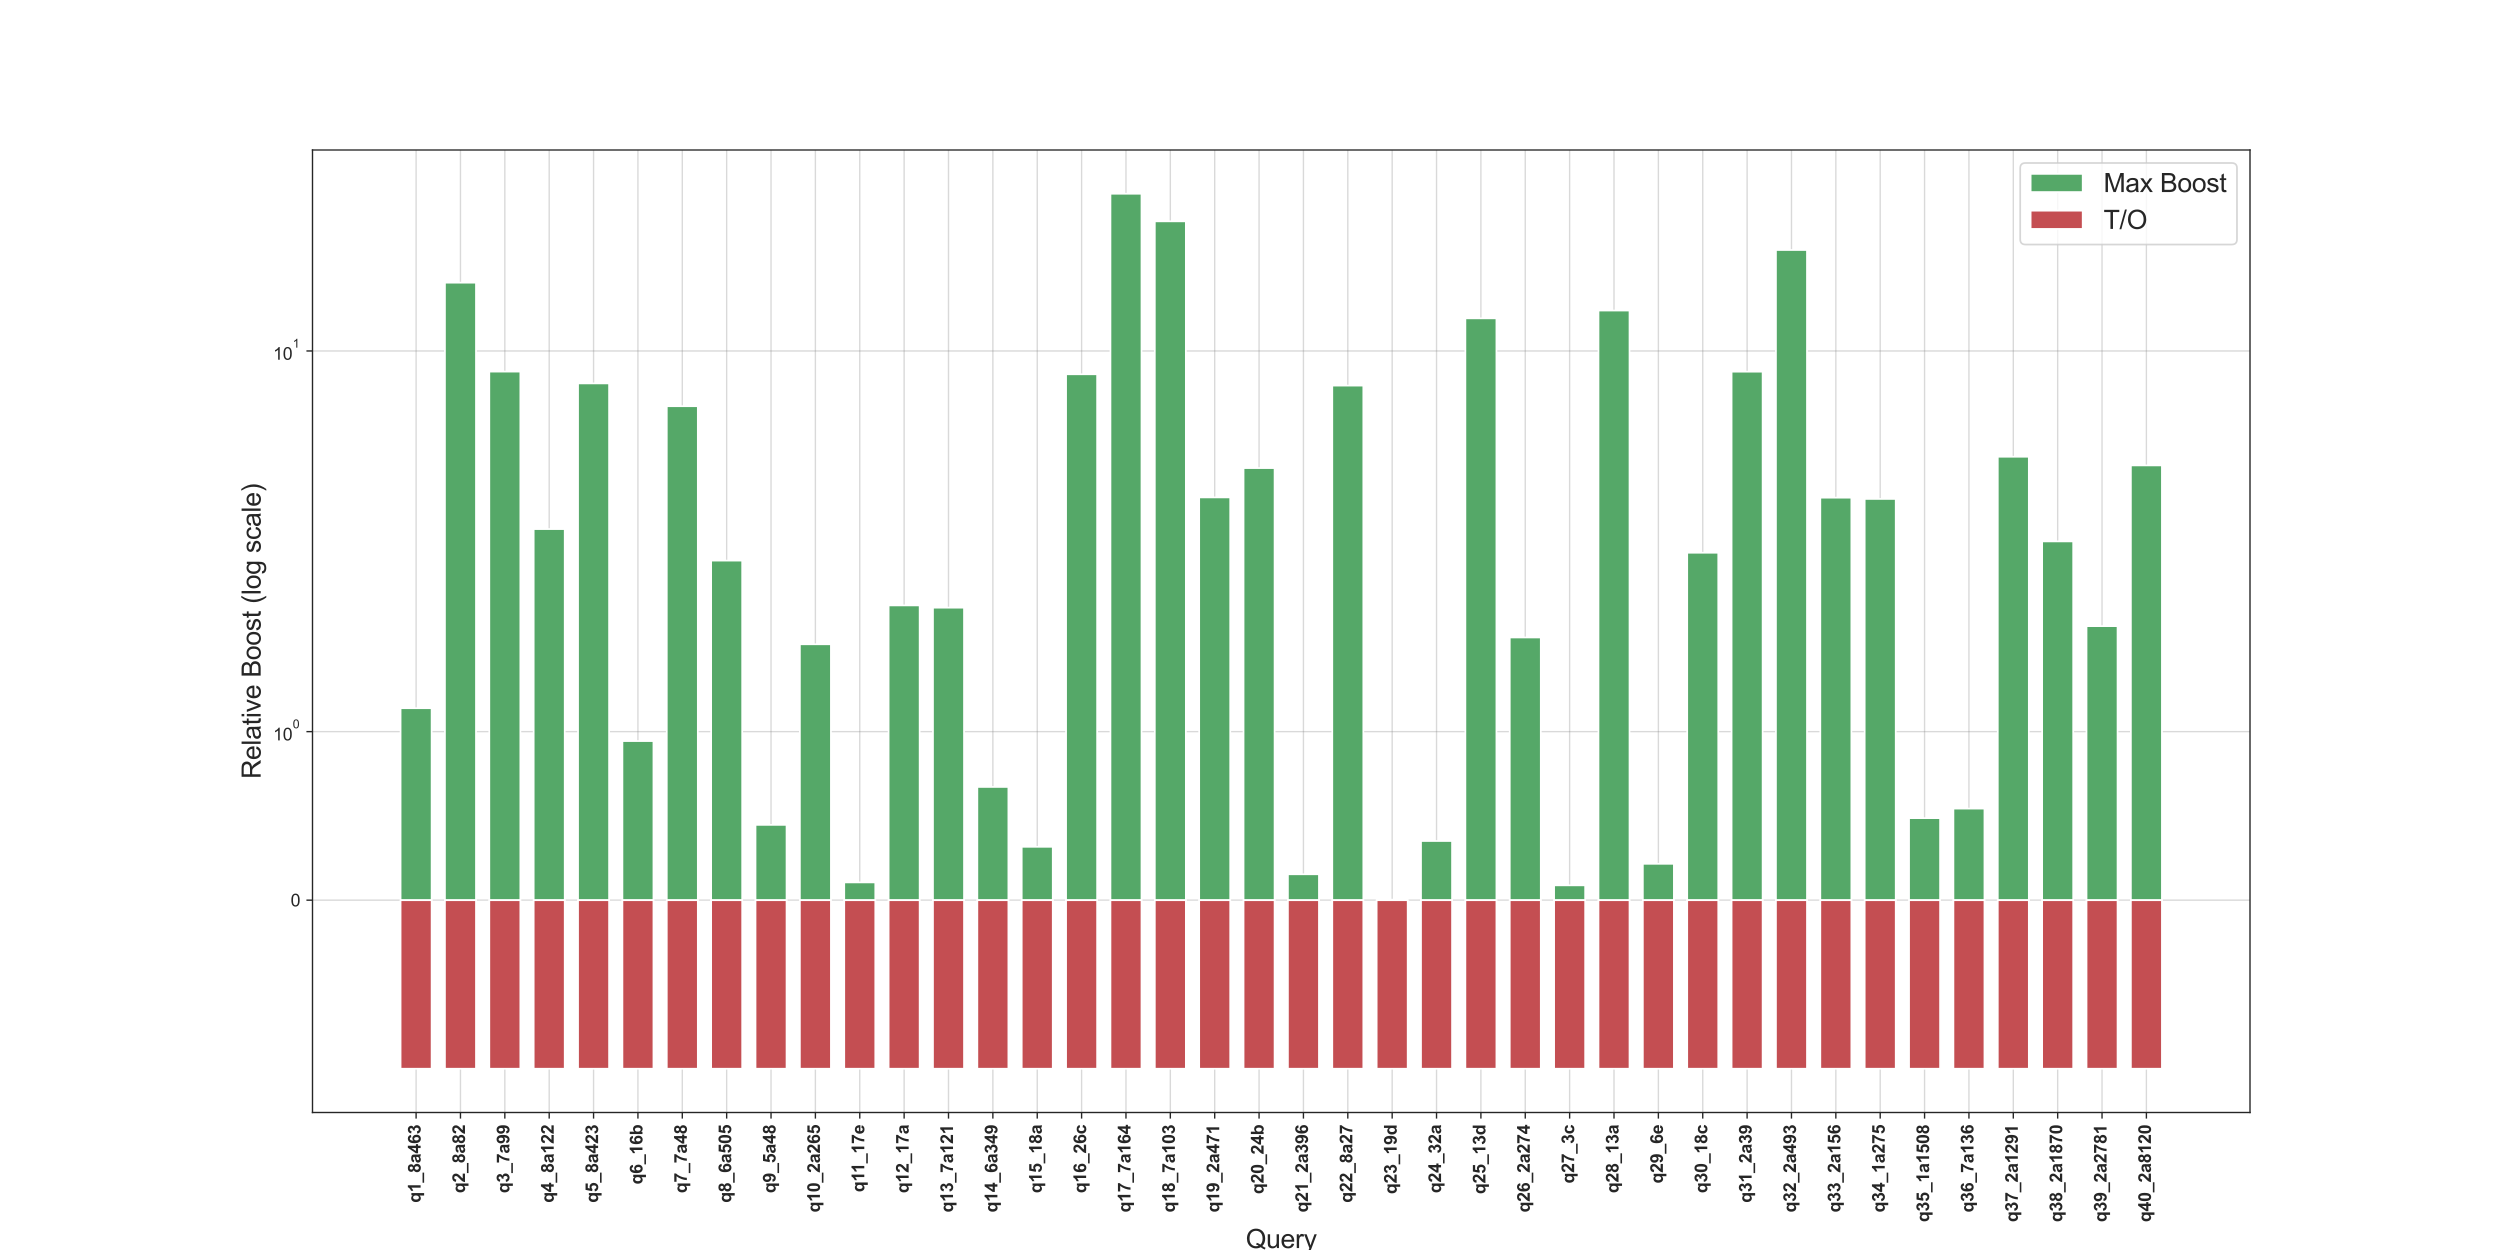 <?xml version="1.0" encoding="utf-8" standalone="no"?>
<!DOCTYPE svg PUBLIC "-//W3C//DTD SVG 1.1//EN"
  "http://www.w3.org/Graphics/SVG/1.1/DTD/svg11.dtd">
<svg xmlns:xlink="http://www.w3.org/1999/xlink" width="1440pt" height="720pt" viewBox="0 0 1440 720" xmlns="http://www.w3.org/2000/svg" version="1.1">
 <defs>
  <style type="text/css">*{stroke-linejoin: round; stroke-linecap: butt}</style>
 </defs>
 <g id="figure_1">
  <g id="patch_1">
   <path d="M 0 720 
L 1440 720 
L 1440 0 
L 0 0 
z
" style="fill: #ffffff"/>
  </g>
  <g id="axes_1">
   <g id="patch_2">
    <path d="M 180 640.8 
L 1296 640.8 
L 1296 86.4 
L 180 86.4 
z
" style="fill: #ffffff"/>
   </g>
   <g id="matplotlib.axis_1">
    <g id="xtick_1">
     <g id="line2d_1">
      <path d="M 239.672 640.8 
L 239.672 86.4 
" clip-path="url(#p37f537ea07)" style="fill: none; stroke: #808080; stroke-opacity: 0.3; stroke-width: 0.8; stroke-linecap: round"/>
     </g>
     <g id="line2d_2">
      <defs>
       <path id="mc20d955cf5" d="M 0 0 
L 0 3.5 
" style="stroke: #262626; stroke-width: 0.8"/>
      </defs>
      <g>
       <use xlink:href="#mc20d955cf5" x="239.672" y="640.8" style="fill: #262626; stroke: #262626; stroke-width: 0.8"/>
      </g>
     </g>
     <g id="text_1">
      <!-- q1_8a463 -->
      <g style="fill: #262626" transform="translate(242.276 692.834) rotate(-90) scale(0.1 -0.1)">
       <defs>
        <path id="Arial-BoldMT-71" d="M 2628 -1263 
L 2628 406 
Q 2456 184 2200 54 
Q 1944 -75 1647 -75 
Q 1081 -75 716 350 
Q 284 847 284 1697 
Q 284 2497 689 2945 
Q 1094 3394 1694 3394 
Q 2025 3394 2267 3253 
Q 2509 3113 2697 2828 
L 2697 3319 
L 3506 3319 
L 3506 -1263 
L 2628 -1263 
z
M 2656 1700 
Q 2656 2209 2448 2457 
Q 2241 2706 1928 2706 
Q 1609 2706 1395 2453 
Q 1181 2200 1181 1650 
Q 1181 1103 1387 861 
Q 1594 619 1897 619 
Q 2200 619 2428 891 
Q 2656 1163 2656 1700 
z
" transform="scale(0.016)"/>
        <path id="Arial-BoldMT-31" d="M 2519 0 
L 1641 0 
L 1641 3309 
Q 1159 2859 506 2644 
L 506 3441 
Q 850 3553 1253 3867 
Q 1656 4181 1806 4600 
L 2519 4600 
L 2519 0 
z
" transform="scale(0.016)"/>
        <path id="Arial-BoldMT-5f" d="M -59 -1266 
L -59 -697 
L 3591 -697 
L 3591 -1266 
L -59 -1266 
z
" transform="scale(0.016)"/>
        <path id="Arial-BoldMT-38" d="M 1025 2472 
Q 684 2616 529 2867 
Q 375 3119 375 3419 
Q 375 3931 733 4265 
Q 1091 4600 1750 4600 
Q 2403 4600 2764 4265 
Q 3125 3931 3125 3419 
Q 3125 3100 2959 2851 
Q 2794 2603 2494 2472 
Q 2875 2319 3073 2025 
Q 3272 1731 3272 1347 
Q 3272 713 2867 316 
Q 2463 -81 1791 -81 
Q 1166 -81 750 247 
Q 259 634 259 1309 
Q 259 1681 443 1992 
Q 628 2303 1025 2472 
z
M 1206 3356 
Q 1206 3094 1354 2947 
Q 1503 2800 1750 2800 
Q 2000 2800 2150 2948 
Q 2300 3097 2300 3359 
Q 2300 3606 2151 3754 
Q 2003 3903 1759 3903 
Q 1506 3903 1356 3753 
Q 1206 3603 1206 3356 
z
M 1125 1394 
Q 1125 1031 1311 828 
Q 1497 625 1775 625 
Q 2047 625 2225 820 
Q 2403 1016 2403 1384 
Q 2403 1706 2222 1901 
Q 2041 2097 1763 2097 
Q 1441 2097 1283 1875 
Q 1125 1653 1125 1394 
z
" transform="scale(0.016)"/>
        <path id="Arial-BoldMT-61" d="M 1116 2306 
L 319 2450 
Q 453 2931 781 3162 
Q 1109 3394 1756 3394 
Q 2344 3394 2631 3255 
Q 2919 3116 3036 2902 
Q 3153 2688 3153 2116 
L 3144 1091 
Q 3144 653 3186 445 
Q 3228 238 3344 0 
L 2475 0 
Q 2441 88 2391 259 
Q 2369 338 2359 363 
Q 2134 144 1878 34 
Q 1622 -75 1331 -75 
Q 819 -75 523 203 
Q 228 481 228 906 
Q 228 1188 362 1408 
Q 497 1628 739 1745 
Q 981 1863 1438 1950 
Q 2053 2066 2291 2166 
L 2291 2253 
Q 2291 2506 2166 2614 
Q 2041 2722 1694 2722 
Q 1459 2722 1328 2630 
Q 1197 2538 1116 2306 
z
M 2291 1594 
Q 2122 1538 1756 1459 
Q 1391 1381 1278 1306 
Q 1106 1184 1106 997 
Q 1106 813 1243 678 
Q 1381 544 1594 544 
Q 1831 544 2047 700 
Q 2206 819 2256 991 
Q 2291 1103 2291 1419 
L 2291 1594 
z
" transform="scale(0.016)"/>
        <path id="Arial-BoldMT-34" d="M 1994 0 
L 1994 922 
L 119 922 
L 119 1691 
L 2106 4600 
L 2844 4600 
L 2844 1694 
L 3413 1694 
L 3413 922 
L 2844 922 
L 2844 0 
L 1994 0 
z
M 1994 1694 
L 1994 3259 
L 941 1694 
L 1994 1694 
z
" transform="scale(0.016)"/>
        <path id="Arial-BoldMT-36" d="M 3247 3459 
L 2397 3366 
Q 2366 3628 2234 3753 
Q 2103 3878 1894 3878 
Q 1616 3878 1423 3628 
Q 1231 3378 1181 2588 
Q 1509 2975 1997 2975 
Q 2547 2975 2939 2556 
Q 3331 2138 3331 1475 
Q 3331 772 2918 347 
Q 2506 -78 1859 -78 
Q 1166 -78 719 461 
Q 272 1000 272 2228 
Q 272 3488 737 4044 
Q 1203 4600 1947 4600 
Q 2469 4600 2811 4308 
Q 3153 4016 3247 3459 
z
M 1256 1544 
Q 1256 1116 1453 883 
Q 1650 650 1903 650 
Q 2147 650 2309 840 
Q 2472 1031 2472 1466 
Q 2472 1913 2297 2120 
Q 2122 2328 1859 2328 
Q 1606 2328 1431 2129 
Q 1256 1931 1256 1544 
z
" transform="scale(0.016)"/>
        <path id="Arial-BoldMT-33" d="M 241 1216 
L 1091 1319 
Q 1131 994 1309 822 
Q 1488 650 1741 650 
Q 2013 650 2198 856 
Q 2384 1063 2384 1413 
Q 2384 1744 2206 1937 
Q 2028 2131 1772 2131 
Q 1603 2131 1369 2066 
L 1466 2781 
Q 1822 2772 2009 2936 
Q 2197 3100 2197 3372 
Q 2197 3603 2059 3740 
Q 1922 3878 1694 3878 
Q 1469 3878 1309 3722 
Q 1150 3566 1116 3266 
L 306 3403 
Q 391 3819 561 4067 
Q 731 4316 1036 4458 
Q 1341 4600 1719 4600 
Q 2366 4600 2756 4188 
Q 3078 3850 3078 3425 
Q 3078 2822 2419 2463 
Q 2813 2378 3048 2084 
Q 3284 1791 3284 1375 
Q 3284 772 2843 347 
Q 2403 -78 1747 -78 
Q 1125 -78 715 280 
Q 306 638 241 1216 
z
" transform="scale(0.016)"/>
       </defs>
       <use xlink:href="#Arial-BoldMT-71"/>
       <use xlink:href="#Arial-BoldMT-31" x="61.084"/>
       <use xlink:href="#Arial-BoldMT-5f" x="116.699"/>
       <use xlink:href="#Arial-BoldMT-38" x="172.314"/>
       <use xlink:href="#Arial-BoldMT-61" x="227.93"/>
       <use xlink:href="#Arial-BoldMT-34" x="283.545"/>
       <use xlink:href="#Arial-BoldMT-36" x="339.16"/>
       <use xlink:href="#Arial-BoldMT-33" x="394.775"/>
      </g>
     </g>
    </g>
    <g id="xtick_2">
     <g id="line2d_3">
      <path d="M 265.227 640.8 
L 265.227 86.4 
" clip-path="url(#p37f537ea07)" style="fill: none; stroke: #808080; stroke-opacity: 0.3; stroke-width: 0.8; stroke-linecap: round"/>
     </g>
     <g id="line2d_4">
      <g>
       <use xlink:href="#mc20d955cf5" x="265.227" y="640.8" style="fill: #262626; stroke: #262626; stroke-width: 0.8"/>
      </g>
     </g>
     <g id="text_2">
      <!-- q2_8a82 -->
      <g style="fill: #262626" transform="translate(267.832 687.273) rotate(-90) scale(0.1 -0.1)">
       <defs>
        <path id="Arial-BoldMT-32" d="M 3238 816 
L 3238 0 
L 159 0 
Q 209 463 459 877 
Q 709 1291 1447 1975 
Q 2041 2528 2175 2725 
Q 2356 2997 2356 3263 
Q 2356 3556 2198 3714 
Q 2041 3872 1763 3872 
Q 1488 3872 1325 3706 
Q 1163 3541 1138 3156 
L 263 3244 
Q 341 3969 753 4284 
Q 1166 4600 1784 4600 
Q 2463 4600 2850 4234 
Q 3238 3869 3238 3325 
Q 3238 3016 3127 2736 
Q 3016 2456 2775 2150 
Q 2616 1947 2200 1565 
Q 1784 1184 1673 1059 
Q 1563 934 1494 816 
L 3238 816 
z
" transform="scale(0.016)"/>
       </defs>
       <use xlink:href="#Arial-BoldMT-71"/>
       <use xlink:href="#Arial-BoldMT-32" x="61.084"/>
       <use xlink:href="#Arial-BoldMT-5f" x="116.699"/>
       <use xlink:href="#Arial-BoldMT-38" x="172.314"/>
       <use xlink:href="#Arial-BoldMT-61" x="227.93"/>
       <use xlink:href="#Arial-BoldMT-38" x="283.545"/>
       <use xlink:href="#Arial-BoldMT-32" x="339.16"/>
      </g>
     </g>
    </g>
    <g id="xtick_3">
     <g id="line2d_5">
      <path d="M 290.782 640.8 
L 290.782 86.4 
" clip-path="url(#p37f537ea07)" style="fill: none; stroke: #808080; stroke-opacity: 0.3; stroke-width: 0.8; stroke-linecap: round"/>
     </g>
     <g id="line2d_6">
      <g>
       <use xlink:href="#mc20d955cf5" x="290.782" y="640.8" style="fill: #262626; stroke: #262626; stroke-width: 0.8"/>
      </g>
     </g>
     <g id="text_3">
      <!-- q3_7a99 -->
      <g style="fill: #262626" transform="translate(293.387 687.273) rotate(-90) scale(0.1 -0.1)">
       <defs>
        <path id="Arial-BoldMT-37" d="M 272 3703 
L 272 4519 
L 3275 4519 
L 3275 3881 
Q 2903 3516 2518 2831 
Q 2134 2147 1932 1376 
Q 1731 606 1734 0 
L 888 0 
Q 909 950 1279 1937 
Q 1650 2925 2269 3703 
L 272 3703 
z
" transform="scale(0.016)"/>
        <path id="Arial-BoldMT-39" d="M 291 1059 
L 1141 1153 
Q 1172 894 1303 769 
Q 1434 644 1650 644 
Q 1922 644 2112 894 
Q 2303 1144 2356 1931 
Q 2025 1547 1528 1547 
Q 988 1547 595 1964 
Q 203 2381 203 3050 
Q 203 3747 617 4173 
Q 1031 4600 1672 4600 
Q 2369 4600 2816 4061 
Q 3263 3522 3263 2288 
Q 3263 1031 2797 475 
Q 2331 -81 1584 -81 
Q 1047 -81 715 205 
Q 384 491 291 1059 
z
M 2278 2978 
Q 2278 3403 2083 3637 
Q 1888 3872 1631 3872 
Q 1388 3872 1227 3680 
Q 1066 3488 1066 3050 
Q 1066 2606 1241 2398 
Q 1416 2191 1678 2191 
Q 1931 2191 2104 2391 
Q 2278 2591 2278 2978 
z
" transform="scale(0.016)"/>
       </defs>
       <use xlink:href="#Arial-BoldMT-71"/>
       <use xlink:href="#Arial-BoldMT-33" x="61.084"/>
       <use xlink:href="#Arial-BoldMT-5f" x="116.699"/>
       <use xlink:href="#Arial-BoldMT-37" x="172.314"/>
       <use xlink:href="#Arial-BoldMT-61" x="227.93"/>
       <use xlink:href="#Arial-BoldMT-39" x="283.545"/>
       <use xlink:href="#Arial-BoldMT-39" x="339.16"/>
      </g>
     </g>
    </g>
    <g id="xtick_4">
     <g id="line2d_7">
      <path d="M 316.338 640.8 
L 316.338 86.4 
" clip-path="url(#p37f537ea07)" style="fill: none; stroke: #808080; stroke-opacity: 0.3; stroke-width: 0.8; stroke-linecap: round"/>
     </g>
     <g id="line2d_8">
      <g>
       <use xlink:href="#mc20d955cf5" x="316.338" y="640.8" style="fill: #262626; stroke: #262626; stroke-width: 0.8"/>
      </g>
     </g>
     <g id="text_4">
      <!-- q4_8a122 -->
      <g style="fill: #262626" transform="translate(318.942 692.834) rotate(-90) scale(0.1 -0.1)">
       <use xlink:href="#Arial-BoldMT-71"/>
       <use xlink:href="#Arial-BoldMT-34" x="61.084"/>
       <use xlink:href="#Arial-BoldMT-5f" x="116.699"/>
       <use xlink:href="#Arial-BoldMT-38" x="172.314"/>
       <use xlink:href="#Arial-BoldMT-61" x="227.93"/>
       <use xlink:href="#Arial-BoldMT-31" x="283.545"/>
       <use xlink:href="#Arial-BoldMT-32" x="339.16"/>
       <use xlink:href="#Arial-BoldMT-32" x="394.775"/>
      </g>
     </g>
    </g>
    <g id="xtick_5">
     <g id="line2d_9">
      <path d="M 341.893 640.8 
L 341.893 86.4 
" clip-path="url(#p37f537ea07)" style="fill: none; stroke: #808080; stroke-opacity: 0.3; stroke-width: 0.8; stroke-linecap: round"/>
     </g>
     <g id="line2d_10">
      <g>
       <use xlink:href="#mc20d955cf5" x="341.893" y="640.8" style="fill: #262626; stroke: #262626; stroke-width: 0.8"/>
      </g>
     </g>
     <g id="text_5">
      <!-- q5_8a423 -->
      <g style="fill: #262626" transform="translate(344.498 692.834) rotate(-90) scale(0.1 -0.1)">
       <defs>
        <path id="Arial-BoldMT-35" d="M 284 1178 
L 1159 1269 
Q 1197 972 1381 798 
Q 1566 625 1806 625 
Q 2081 625 2272 848 
Q 2463 1072 2463 1522 
Q 2463 1944 2273 2155 
Q 2084 2366 1781 2366 
Q 1403 2366 1103 2031 
L 391 2134 
L 841 4519 
L 3163 4519 
L 3163 3697 
L 1506 3697 
L 1369 2919 
Q 1663 3066 1969 3066 
Q 2553 3066 2959 2641 
Q 3366 2216 3366 1538 
Q 3366 972 3038 528 
Q 2591 -78 1797 -78 
Q 1163 -78 763 262 
Q 363 603 284 1178 
z
" transform="scale(0.016)"/>
       </defs>
       <use xlink:href="#Arial-BoldMT-71"/>
       <use xlink:href="#Arial-BoldMT-35" x="61.084"/>
       <use xlink:href="#Arial-BoldMT-5f" x="116.699"/>
       <use xlink:href="#Arial-BoldMT-38" x="172.314"/>
       <use xlink:href="#Arial-BoldMT-61" x="227.93"/>
       <use xlink:href="#Arial-BoldMT-34" x="283.545"/>
       <use xlink:href="#Arial-BoldMT-32" x="339.16"/>
       <use xlink:href="#Arial-BoldMT-33" x="394.775"/>
      </g>
     </g>
    </g>
    <g id="xtick_6">
     <g id="line2d_11">
      <path d="M 367.448 640.8 
L 367.448 86.4 
" clip-path="url(#p37f537ea07)" style="fill: none; stroke: #808080; stroke-opacity: 0.3; stroke-width: 0.8; stroke-linecap: round"/>
     </g>
     <g id="line2d_12">
      <g>
       <use xlink:href="#mc20d955cf5" x="367.448" y="640.8" style="fill: #262626; stroke: #262626; stroke-width: 0.8"/>
      </g>
     </g>
     <g id="text_6">
      <!-- q6_16b -->
      <g style="fill: #262626" transform="translate(370.053 682.259) rotate(-90) scale(0.1 -0.1)">
       <defs>
        <path id="Arial-BoldMT-62" d="M 422 0 
L 422 4581 
L 1300 4581 
L 1300 2931 
Q 1706 3394 2263 3394 
Q 2869 3394 3266 2955 
Q 3663 2516 3663 1694 
Q 3663 844 3258 384 
Q 2853 -75 2275 -75 
Q 1991 -75 1714 67 
Q 1438 209 1238 488 
L 1238 0 
L 422 0 
z
M 1294 1731 
Q 1294 1216 1456 969 
Q 1684 619 2063 619 
Q 2353 619 2558 867 
Q 2763 1116 2763 1650 
Q 2763 2219 2556 2470 
Q 2350 2722 2028 2722 
Q 1713 2722 1503 2476 
Q 1294 2231 1294 1731 
z
" transform="scale(0.016)"/>
       </defs>
       <use xlink:href="#Arial-BoldMT-71"/>
       <use xlink:href="#Arial-BoldMT-36" x="61.084"/>
       <use xlink:href="#Arial-BoldMT-5f" x="116.699"/>
       <use xlink:href="#Arial-BoldMT-31" x="172.314"/>
       <use xlink:href="#Arial-BoldMT-36" x="227.93"/>
       <use xlink:href="#Arial-BoldMT-62" x="283.545"/>
      </g>
     </g>
    </g>
    <g id="xtick_7">
     <g id="line2d_13">
      <path d="M 393.003 640.8 
L 393.003 86.4 
" clip-path="url(#p37f537ea07)" style="fill: none; stroke: #808080; stroke-opacity: 0.3; stroke-width: 0.8; stroke-linecap: round"/>
     </g>
     <g id="line2d_14">
      <g>
       <use xlink:href="#mc20d955cf5" x="393.003" y="640.8" style="fill: #262626; stroke: #262626; stroke-width: 0.8"/>
      </g>
     </g>
     <g id="text_7">
      <!-- q7_7a48 -->
      <g style="fill: #262626" transform="translate(395.608 687.273) rotate(-90) scale(0.1 -0.1)">
       <use xlink:href="#Arial-BoldMT-71"/>
       <use xlink:href="#Arial-BoldMT-37" x="61.084"/>
       <use xlink:href="#Arial-BoldMT-5f" x="116.699"/>
       <use xlink:href="#Arial-BoldMT-37" x="172.314"/>
       <use xlink:href="#Arial-BoldMT-61" x="227.93"/>
       <use xlink:href="#Arial-BoldMT-34" x="283.545"/>
       <use xlink:href="#Arial-BoldMT-38" x="339.16"/>
      </g>
     </g>
    </g>
    <g id="xtick_8">
     <g id="line2d_15">
      <path d="M 418.559 640.8 
L 418.559 86.4 
" clip-path="url(#p37f537ea07)" style="fill: none; stroke: #808080; stroke-opacity: 0.3; stroke-width: 0.8; stroke-linecap: round"/>
     </g>
     <g id="line2d_16">
      <g>
       <use xlink:href="#mc20d955cf5" x="418.559" y="640.8" style="fill: #262626; stroke: #262626; stroke-width: 0.8"/>
      </g>
     </g>
     <g id="text_8">
      <!-- q8_6a505 -->
      <g style="fill: #262626" transform="translate(421.163 692.834) rotate(-90) scale(0.1 -0.1)">
       <defs>
        <path id="Arial-BoldMT-30" d="M 1756 4600 
Q 2422 4600 2797 4125 
Q 3244 3563 3244 2259 
Q 3244 959 2794 391 
Q 2422 -78 1756 -78 
Q 1088 -78 678 436 
Q 269 950 269 2269 
Q 269 3563 719 4131 
Q 1091 4600 1756 4600 
z
M 1756 3872 
Q 1597 3872 1472 3770 
Q 1347 3669 1278 3406 
Q 1188 3066 1188 2259 
Q 1188 1453 1269 1151 
Q 1350 850 1473 750 
Q 1597 650 1756 650 
Q 1916 650 2041 751 
Q 2166 853 2234 1116 
Q 2325 1453 2325 2259 
Q 2325 3066 2244 3367 
Q 2163 3669 2039 3770 
Q 1916 3872 1756 3872 
z
" transform="scale(0.016)"/>
       </defs>
       <use xlink:href="#Arial-BoldMT-71"/>
       <use xlink:href="#Arial-BoldMT-38" x="61.084"/>
       <use xlink:href="#Arial-BoldMT-5f" x="116.699"/>
       <use xlink:href="#Arial-BoldMT-36" x="172.314"/>
       <use xlink:href="#Arial-BoldMT-61" x="227.93"/>
       <use xlink:href="#Arial-BoldMT-35" x="283.545"/>
       <use xlink:href="#Arial-BoldMT-30" x="339.16"/>
       <use xlink:href="#Arial-BoldMT-35" x="394.775"/>
      </g>
     </g>
    </g>
    <g id="xtick_9">
     <g id="line2d_17">
      <path d="M 444.114 640.8 
L 444.114 86.4 
" clip-path="url(#p37f537ea07)" style="fill: none; stroke: #808080; stroke-opacity: 0.3; stroke-width: 0.8; stroke-linecap: round"/>
     </g>
     <g id="line2d_18">
      <g>
       <use xlink:href="#mc20d955cf5" x="444.114" y="640.8" style="fill: #262626; stroke: #262626; stroke-width: 0.8"/>
      </g>
     </g>
     <g id="text_9">
      <!-- q9_5a48 -->
      <g style="fill: #262626" transform="translate(446.719 687.273) rotate(-90) scale(0.1 -0.1)">
       <use xlink:href="#Arial-BoldMT-71"/>
       <use xlink:href="#Arial-BoldMT-39" x="61.084"/>
       <use xlink:href="#Arial-BoldMT-5f" x="116.699"/>
       <use xlink:href="#Arial-BoldMT-35" x="172.314"/>
       <use xlink:href="#Arial-BoldMT-61" x="227.93"/>
       <use xlink:href="#Arial-BoldMT-34" x="283.545"/>
       <use xlink:href="#Arial-BoldMT-38" x="339.16"/>
      </g>
     </g>
    </g>
    <g id="xtick_10">
     <g id="line2d_19">
      <path d="M 469.669 640.8 
L 469.669 86.4 
" clip-path="url(#p37f537ea07)" style="fill: none; stroke: #808080; stroke-opacity: 0.3; stroke-width: 0.8; stroke-linecap: round"/>
     </g>
     <g id="line2d_20">
      <g>
       <use xlink:href="#mc20d955cf5" x="469.669" y="640.8" style="fill: #262626; stroke: #262626; stroke-width: 0.8"/>
      </g>
     </g>
     <g id="text_10">
      <!-- q10_2a265 -->
      <g style="fill: #262626" transform="translate(472.274 698.395) rotate(-90) scale(0.1 -0.1)">
       <use xlink:href="#Arial-BoldMT-71"/>
       <use xlink:href="#Arial-BoldMT-31" x="61.084"/>
       <use xlink:href="#Arial-BoldMT-30" x="116.699"/>
       <use xlink:href="#Arial-BoldMT-5f" x="172.314"/>
       <use xlink:href="#Arial-BoldMT-32" x="227.93"/>
       <use xlink:href="#Arial-BoldMT-61" x="283.545"/>
       <use xlink:href="#Arial-BoldMT-32" x="339.16"/>
       <use xlink:href="#Arial-BoldMT-36" x="394.775"/>
       <use xlink:href="#Arial-BoldMT-35" x="450.391"/>
      </g>
     </g>
    </g>
    <g id="xtick_11">
     <g id="line2d_21">
      <path d="M 495.225 640.8 
L 495.225 86.4 
" clip-path="url(#p37f537ea07)" style="fill: none; stroke: #808080; stroke-opacity: 0.3; stroke-width: 0.8; stroke-linecap: round"/>
     </g>
     <g id="line2d_22">
      <g>
       <use xlink:href="#mc20d955cf5" x="495.225" y="640.8" style="fill: #262626; stroke: #262626; stroke-width: 0.8"/>
      </g>
     </g>
     <g id="text_11">
      <!-- q11_17e -->
      <g style="fill: #262626" transform="translate(497.829 686.723) rotate(-90) scale(0.1 -0.1)">
       <defs>
        <path id="Arial-BoldMT-65" d="M 2381 1056 
L 3256 909 
Q 3088 428 2723 176 
Q 2359 -75 1813 -75 
Q 947 -75 531 491 
Q 203 944 203 1634 
Q 203 2459 634 2926 
Q 1066 3394 1725 3394 
Q 2466 3394 2894 2905 
Q 3322 2416 3303 1406 
L 1103 1406 
Q 1113 1016 1316 798 
Q 1519 581 1822 581 
Q 2028 581 2168 693 
Q 2309 806 2381 1056 
z
M 2431 1944 
Q 2422 2325 2234 2523 
Q 2047 2722 1778 2722 
Q 1491 2722 1303 2513 
Q 1116 2303 1119 1944 
L 2431 1944 
z
" transform="scale(0.016)"/>
       </defs>
       <use xlink:href="#Arial-BoldMT-71"/>
       <use xlink:href="#Arial-BoldMT-31" x="61.084"/>
       <use xlink:href="#Arial-BoldMT-31" x="111.199"/>
       <use xlink:href="#Arial-BoldMT-5f" x="166.814"/>
       <use xlink:href="#Arial-BoldMT-31" x="222.43"/>
       <use xlink:href="#Arial-BoldMT-37" x="278.045"/>
       <use xlink:href="#Arial-BoldMT-65" x="333.66"/>
      </g>
     </g>
    </g>
    <g id="xtick_12">
     <g id="line2d_23">
      <path d="M 520.78 640.8 
L 520.78 86.4 
" clip-path="url(#p37f537ea07)" style="fill: none; stroke: #808080; stroke-opacity: 0.3; stroke-width: 0.8; stroke-linecap: round"/>
     </g>
     <g id="line2d_24">
      <g>
       <use xlink:href="#mc20d955cf5" x="520.78" y="640.8" style="fill: #262626; stroke: #262626; stroke-width: 0.8"/>
      </g>
     </g>
     <g id="text_12">
      <!-- q12_17a -->
      <g style="fill: #262626" transform="translate(523.385 687.273) rotate(-90) scale(0.1 -0.1)">
       <use xlink:href="#Arial-BoldMT-71"/>
       <use xlink:href="#Arial-BoldMT-31" x="61.084"/>
       <use xlink:href="#Arial-BoldMT-32" x="116.699"/>
       <use xlink:href="#Arial-BoldMT-5f" x="172.314"/>
       <use xlink:href="#Arial-BoldMT-31" x="227.93"/>
       <use xlink:href="#Arial-BoldMT-37" x="283.545"/>
       <use xlink:href="#Arial-BoldMT-61" x="339.16"/>
      </g>
     </g>
    </g>
    <g id="xtick_13">
     <g id="line2d_25">
      <path d="M 546.335 640.8 
L 546.335 86.4 
" clip-path="url(#p37f537ea07)" style="fill: none; stroke: #808080; stroke-opacity: 0.3; stroke-width: 0.8; stroke-linecap: round"/>
     </g>
     <g id="line2d_26">
      <g>
       <use xlink:href="#mc20d955cf5" x="546.335" y="640.8" style="fill: #262626; stroke: #262626; stroke-width: 0.8"/>
      </g>
     </g>
     <g id="text_13">
      <!-- q13_7a121 -->
      <g style="fill: #262626" transform="translate(548.94 698.395) rotate(-90) scale(0.1 -0.1)">
       <use xlink:href="#Arial-BoldMT-71"/>
       <use xlink:href="#Arial-BoldMT-31" x="61.084"/>
       <use xlink:href="#Arial-BoldMT-33" x="116.699"/>
       <use xlink:href="#Arial-BoldMT-5f" x="172.314"/>
       <use xlink:href="#Arial-BoldMT-37" x="227.93"/>
       <use xlink:href="#Arial-BoldMT-61" x="283.545"/>
       <use xlink:href="#Arial-BoldMT-31" x="339.16"/>
       <use xlink:href="#Arial-BoldMT-32" x="394.775"/>
       <use xlink:href="#Arial-BoldMT-31" x="450.391"/>
      </g>
     </g>
    </g>
    <g id="xtick_14">
     <g id="line2d_27">
      <path d="M 571.891 640.8 
L 571.891 86.4 
" clip-path="url(#p37f537ea07)" style="fill: none; stroke: #808080; stroke-opacity: 0.3; stroke-width: 0.8; stroke-linecap: round"/>
     </g>
     <g id="line2d_28">
      <g>
       <use xlink:href="#mc20d955cf5" x="571.891" y="640.8" style="fill: #262626; stroke: #262626; stroke-width: 0.8"/>
      </g>
     </g>
     <g id="text_14">
      <!-- q14_6a349 -->
      <g style="fill: #262626" transform="translate(574.495 698.395) rotate(-90) scale(0.1 -0.1)">
       <use xlink:href="#Arial-BoldMT-71"/>
       <use xlink:href="#Arial-BoldMT-31" x="61.084"/>
       <use xlink:href="#Arial-BoldMT-34" x="116.699"/>
       <use xlink:href="#Arial-BoldMT-5f" x="172.314"/>
       <use xlink:href="#Arial-BoldMT-36" x="227.93"/>
       <use xlink:href="#Arial-BoldMT-61" x="283.545"/>
       <use xlink:href="#Arial-BoldMT-33" x="339.16"/>
       <use xlink:href="#Arial-BoldMT-34" x="394.775"/>
       <use xlink:href="#Arial-BoldMT-39" x="450.391"/>
      </g>
     </g>
    </g>
    <g id="xtick_15">
     <g id="line2d_29">
      <path d="M 597.446 640.8 
L 597.446 86.4 
" clip-path="url(#p37f537ea07)" style="fill: none; stroke: #808080; stroke-opacity: 0.3; stroke-width: 0.8; stroke-linecap: round"/>
     </g>
     <g id="line2d_30">
      <g>
       <use xlink:href="#mc20d955cf5" x="597.446" y="640.8" style="fill: #262626; stroke: #262626; stroke-width: 0.8"/>
      </g>
     </g>
     <g id="text_15">
      <!-- q15_18a -->
      <g style="fill: #262626" transform="translate(600.051 687.273) rotate(-90) scale(0.1 -0.1)">
       <use xlink:href="#Arial-BoldMT-71"/>
       <use xlink:href="#Arial-BoldMT-31" x="61.084"/>
       <use xlink:href="#Arial-BoldMT-35" x="116.699"/>
       <use xlink:href="#Arial-BoldMT-5f" x="172.314"/>
       <use xlink:href="#Arial-BoldMT-31" x="227.93"/>
       <use xlink:href="#Arial-BoldMT-38" x="283.545"/>
       <use xlink:href="#Arial-BoldMT-61" x="339.16"/>
      </g>
     </g>
    </g>
    <g id="xtick_16">
     <g id="line2d_31">
      <path d="M 623.001 640.8 
L 623.001 86.4 
" clip-path="url(#p37f537ea07)" style="fill: none; stroke: #808080; stroke-opacity: 0.3; stroke-width: 0.8; stroke-linecap: round"/>
     </g>
     <g id="line2d_32">
      <g>
       <use xlink:href="#mc20d955cf5" x="623.001" y="640.8" style="fill: #262626; stroke: #262626; stroke-width: 0.8"/>
      </g>
     </g>
     <g id="text_16">
      <!-- q16_26c -->
      <g style="fill: #262626" transform="translate(625.606 687.273) rotate(-90) scale(0.1 -0.1)">
       <defs>
        <path id="Arial-BoldMT-63" d="M 3353 2338 
L 2488 2181 
Q 2444 2441 2289 2572 
Q 2134 2703 1888 2703 
Q 1559 2703 1364 2476 
Q 1169 2250 1169 1719 
Q 1169 1128 1367 884 
Q 1566 641 1900 641 
Q 2150 641 2309 783 
Q 2469 925 2534 1272 
L 3397 1125 
Q 3263 531 2881 228 
Q 2500 -75 1859 -75 
Q 1131 -75 698 384 
Q 266 844 266 1656 
Q 266 2478 700 2936 
Q 1134 3394 1875 3394 
Q 2481 3394 2839 3133 
Q 3197 2872 3353 2338 
z
" transform="scale(0.016)"/>
       </defs>
       <use xlink:href="#Arial-BoldMT-71"/>
       <use xlink:href="#Arial-BoldMT-31" x="61.084"/>
       <use xlink:href="#Arial-BoldMT-36" x="116.699"/>
       <use xlink:href="#Arial-BoldMT-5f" x="172.314"/>
       <use xlink:href="#Arial-BoldMT-32" x="227.93"/>
       <use xlink:href="#Arial-BoldMT-36" x="283.545"/>
       <use xlink:href="#Arial-BoldMT-63" x="339.16"/>
      </g>
     </g>
    </g>
    <g id="xtick_17">
     <g id="line2d_33">
      <path d="M 648.556 640.8 
L 648.556 86.4 
" clip-path="url(#p37f537ea07)" style="fill: none; stroke: #808080; stroke-opacity: 0.3; stroke-width: 0.8; stroke-linecap: round"/>
     </g>
     <g id="line2d_34">
      <g>
       <use xlink:href="#mc20d955cf5" x="648.556" y="640.8" style="fill: #262626; stroke: #262626; stroke-width: 0.8"/>
      </g>
     </g>
     <g id="text_17">
      <!-- q17_7a164 -->
      <g style="fill: #262626" transform="translate(651.161 698.395) rotate(-90) scale(0.1 -0.1)">
       <use xlink:href="#Arial-BoldMT-71"/>
       <use xlink:href="#Arial-BoldMT-31" x="61.084"/>
       <use xlink:href="#Arial-BoldMT-37" x="116.699"/>
       <use xlink:href="#Arial-BoldMT-5f" x="172.314"/>
       <use xlink:href="#Arial-BoldMT-37" x="227.93"/>
       <use xlink:href="#Arial-BoldMT-61" x="283.545"/>
       <use xlink:href="#Arial-BoldMT-31" x="339.16"/>
       <use xlink:href="#Arial-BoldMT-36" x="394.775"/>
       <use xlink:href="#Arial-BoldMT-34" x="450.391"/>
      </g>
     </g>
    </g>
    <g id="xtick_18">
     <g id="line2d_35">
      <path d="M 674.112 640.8 
L 674.112 86.4 
" clip-path="url(#p37f537ea07)" style="fill: none; stroke: #808080; stroke-opacity: 0.3; stroke-width: 0.8; stroke-linecap: round"/>
     </g>
     <g id="line2d_36">
      <g>
       <use xlink:href="#mc20d955cf5" x="674.112" y="640.8" style="fill: #262626; stroke: #262626; stroke-width: 0.8"/>
      </g>
     </g>
     <g id="text_18">
      <!-- q18_7a103 -->
      <g style="fill: #262626" transform="translate(676.716 698.395) rotate(-90) scale(0.1 -0.1)">
       <use xlink:href="#Arial-BoldMT-71"/>
       <use xlink:href="#Arial-BoldMT-31" x="61.084"/>
       <use xlink:href="#Arial-BoldMT-38" x="116.699"/>
       <use xlink:href="#Arial-BoldMT-5f" x="172.314"/>
       <use xlink:href="#Arial-BoldMT-37" x="227.93"/>
       <use xlink:href="#Arial-BoldMT-61" x="283.545"/>
       <use xlink:href="#Arial-BoldMT-31" x="339.16"/>
       <use xlink:href="#Arial-BoldMT-30" x="394.775"/>
       <use xlink:href="#Arial-BoldMT-33" x="450.391"/>
      </g>
     </g>
    </g>
    <g id="xtick_19">
     <g id="line2d_37">
      <path d="M 699.667 640.8 
L 699.667 86.4 
" clip-path="url(#p37f537ea07)" style="fill: none; stroke: #808080; stroke-opacity: 0.3; stroke-width: 0.8; stroke-linecap: round"/>
     </g>
     <g id="line2d_38">
      <g>
       <use xlink:href="#mc20d955cf5" x="699.667" y="640.8" style="fill: #262626; stroke: #262626; stroke-width: 0.8"/>
      </g>
     </g>
     <g id="text_19">
      <!-- q19_2a471 -->
      <g style="fill: #262626" transform="translate(702.272 698.395) rotate(-90) scale(0.1 -0.1)">
       <use xlink:href="#Arial-BoldMT-71"/>
       <use xlink:href="#Arial-BoldMT-31" x="61.084"/>
       <use xlink:href="#Arial-BoldMT-39" x="116.699"/>
       <use xlink:href="#Arial-BoldMT-5f" x="172.314"/>
       <use xlink:href="#Arial-BoldMT-32" x="227.93"/>
       <use xlink:href="#Arial-BoldMT-61" x="283.545"/>
       <use xlink:href="#Arial-BoldMT-34" x="339.16"/>
       <use xlink:href="#Arial-BoldMT-37" x="394.775"/>
       <use xlink:href="#Arial-BoldMT-31" x="450.391"/>
      </g>
     </g>
    </g>
    <g id="xtick_20">
     <g id="line2d_39">
      <path d="M 725.222 640.8 
L 725.222 86.4 
" clip-path="url(#p37f537ea07)" style="fill: none; stroke: #808080; stroke-opacity: 0.3; stroke-width: 0.8; stroke-linecap: round"/>
     </g>
     <g id="line2d_40">
      <g>
       <use xlink:href="#mc20d955cf5" x="725.222" y="640.8" style="fill: #262626; stroke: #262626; stroke-width: 0.8"/>
      </g>
     </g>
     <g id="text_20">
      <!-- q20_24b -->
      <g style="fill: #262626" transform="translate(727.827 687.82) rotate(-90) scale(0.1 -0.1)">
       <use xlink:href="#Arial-BoldMT-71"/>
       <use xlink:href="#Arial-BoldMT-32" x="61.084"/>
       <use xlink:href="#Arial-BoldMT-30" x="116.699"/>
       <use xlink:href="#Arial-BoldMT-5f" x="172.314"/>
       <use xlink:href="#Arial-BoldMT-32" x="227.93"/>
       <use xlink:href="#Arial-BoldMT-34" x="283.545"/>
       <use xlink:href="#Arial-BoldMT-62" x="339.16"/>
      </g>
     </g>
    </g>
    <g id="xtick_21">
     <g id="line2d_41">
      <path d="M 750.778 640.8 
L 750.778 86.4 
" clip-path="url(#p37f537ea07)" style="fill: none; stroke: #808080; stroke-opacity: 0.3; stroke-width: 0.8; stroke-linecap: round"/>
     </g>
     <g id="line2d_42">
      <g>
       <use xlink:href="#mc20d955cf5" x="750.778" y="640.8" style="fill: #262626; stroke: #262626; stroke-width: 0.8"/>
      </g>
     </g>
     <g id="text_21">
      <!-- q21_2a396 -->
      <g style="fill: #262626" transform="translate(753.382 698.395) rotate(-90) scale(0.1 -0.1)">
       <use xlink:href="#Arial-BoldMT-71"/>
       <use xlink:href="#Arial-BoldMT-32" x="61.084"/>
       <use xlink:href="#Arial-BoldMT-31" x="116.699"/>
       <use xlink:href="#Arial-BoldMT-5f" x="172.314"/>
       <use xlink:href="#Arial-BoldMT-32" x="227.93"/>
       <use xlink:href="#Arial-BoldMT-61" x="283.545"/>
       <use xlink:href="#Arial-BoldMT-33" x="339.16"/>
       <use xlink:href="#Arial-BoldMT-39" x="394.775"/>
       <use xlink:href="#Arial-BoldMT-36" x="450.391"/>
      </g>
     </g>
    </g>
    <g id="xtick_22">
     <g id="line2d_43">
      <path d="M 776.333 640.8 
L 776.333 86.4 
" clip-path="url(#p37f537ea07)" style="fill: none; stroke: #808080; stroke-opacity: 0.3; stroke-width: 0.8; stroke-linecap: round"/>
     </g>
     <g id="line2d_44">
      <g>
       <use xlink:href="#mc20d955cf5" x="776.333" y="640.8" style="fill: #262626; stroke: #262626; stroke-width: 0.8"/>
      </g>
     </g>
     <g id="text_22">
      <!-- q22_8a27 -->
      <g style="fill: #262626" transform="translate(778.938 692.834) rotate(-90) scale(0.1 -0.1)">
       <use xlink:href="#Arial-BoldMT-71"/>
       <use xlink:href="#Arial-BoldMT-32" x="61.084"/>
       <use xlink:href="#Arial-BoldMT-32" x="116.699"/>
       <use xlink:href="#Arial-BoldMT-5f" x="172.314"/>
       <use xlink:href="#Arial-BoldMT-38" x="227.93"/>
       <use xlink:href="#Arial-BoldMT-61" x="283.545"/>
       <use xlink:href="#Arial-BoldMT-32" x="339.16"/>
       <use xlink:href="#Arial-BoldMT-37" x="394.775"/>
      </g>
     </g>
    </g>
    <g id="xtick_23">
     <g id="line2d_45">
      <path d="M 801.888 640.8 
L 801.888 86.4 
" clip-path="url(#p37f537ea07)" style="fill: none; stroke: #808080; stroke-opacity: 0.3; stroke-width: 0.8; stroke-linecap: round"/>
     </g>
     <g id="line2d_46">
      <g>
       <use xlink:href="#mc20d955cf5" x="801.888" y="640.8" style="fill: #262626; stroke: #262626; stroke-width: 0.8"/>
      </g>
     </g>
     <g id="text_23">
      <!-- q23_19d -->
      <g style="fill: #262626" transform="translate(804.493 687.82) rotate(-90) scale(0.1 -0.1)">
       <defs>
        <path id="Arial-BoldMT-64" d="M 3503 0 
L 2688 0 
L 2688 488 
Q 2484 203 2207 64 
Q 1931 -75 1650 -75 
Q 1078 -75 670 386 
Q 263 847 263 1672 
Q 263 2516 659 2955 
Q 1056 3394 1663 3394 
Q 2219 3394 2625 2931 
L 2625 4581 
L 3503 4581 
L 3503 0 
z
M 1159 1731 
Q 1159 1200 1306 963 
Q 1519 619 1900 619 
Q 2203 619 2415 876 
Q 2628 1134 2628 1647 
Q 2628 2219 2422 2470 
Q 2216 2722 1894 2722 
Q 1581 2722 1370 2473 
Q 1159 2225 1159 1731 
z
" transform="scale(0.016)"/>
       </defs>
       <use xlink:href="#Arial-BoldMT-71"/>
       <use xlink:href="#Arial-BoldMT-32" x="61.084"/>
       <use xlink:href="#Arial-BoldMT-33" x="116.699"/>
       <use xlink:href="#Arial-BoldMT-5f" x="172.314"/>
       <use xlink:href="#Arial-BoldMT-31" x="227.93"/>
       <use xlink:href="#Arial-BoldMT-39" x="283.545"/>
       <use xlink:href="#Arial-BoldMT-64" x="339.16"/>
      </g>
     </g>
    </g>
    <g id="xtick_24">
     <g id="line2d_47">
      <path d="M 827.444 640.8 
L 827.444 86.4 
" clip-path="url(#p37f537ea07)" style="fill: none; stroke: #808080; stroke-opacity: 0.3; stroke-width: 0.8; stroke-linecap: round"/>
     </g>
     <g id="line2d_48">
      <g>
       <use xlink:href="#mc20d955cf5" x="827.444" y="640.8" style="fill: #262626; stroke: #262626; stroke-width: 0.8"/>
      </g>
     </g>
     <g id="text_24">
      <!-- q24_32a -->
      <g style="fill: #262626" transform="translate(830.048 687.273) rotate(-90) scale(0.1 -0.1)">
       <use xlink:href="#Arial-BoldMT-71"/>
       <use xlink:href="#Arial-BoldMT-32" x="61.084"/>
       <use xlink:href="#Arial-BoldMT-34" x="116.699"/>
       <use xlink:href="#Arial-BoldMT-5f" x="172.314"/>
       <use xlink:href="#Arial-BoldMT-33" x="227.93"/>
       <use xlink:href="#Arial-BoldMT-32" x="283.545"/>
       <use xlink:href="#Arial-BoldMT-61" x="339.16"/>
      </g>
     </g>
    </g>
    <g id="xtick_25">
     <g id="line2d_49">
      <path d="M 852.999 640.8 
L 852.999 86.4 
" clip-path="url(#p37f537ea07)" style="fill: none; stroke: #808080; stroke-opacity: 0.3; stroke-width: 0.8; stroke-linecap: round"/>
     </g>
     <g id="line2d_50">
      <g>
       <use xlink:href="#mc20d955cf5" x="852.999" y="640.8" style="fill: #262626; stroke: #262626; stroke-width: 0.8"/>
      </g>
     </g>
     <g id="text_25">
      <!-- q25_13d -->
      <g style="fill: #262626" transform="translate(855.604 687.82) rotate(-90) scale(0.1 -0.1)">
       <use xlink:href="#Arial-BoldMT-71"/>
       <use xlink:href="#Arial-BoldMT-32" x="61.084"/>
       <use xlink:href="#Arial-BoldMT-35" x="116.699"/>
       <use xlink:href="#Arial-BoldMT-5f" x="172.314"/>
       <use xlink:href="#Arial-BoldMT-31" x="227.93"/>
       <use xlink:href="#Arial-BoldMT-33" x="283.545"/>
       <use xlink:href="#Arial-BoldMT-64" x="339.16"/>
      </g>
     </g>
    </g>
    <g id="xtick_26">
     <g id="line2d_51">
      <path d="M 878.554 640.8 
L 878.554 86.4 
" clip-path="url(#p37f537ea07)" style="fill: none; stroke: #808080; stroke-opacity: 0.3; stroke-width: 0.8; stroke-linecap: round"/>
     </g>
     <g id="line2d_52">
      <g>
       <use xlink:href="#mc20d955cf5" x="878.554" y="640.8" style="fill: #262626; stroke: #262626; stroke-width: 0.8"/>
      </g>
     </g>
     <g id="text_26">
      <!-- q26_2a274 -->
      <g style="fill: #262626" transform="translate(881.159 698.395) rotate(-90) scale(0.1 -0.1)">
       <use xlink:href="#Arial-BoldMT-71"/>
       <use xlink:href="#Arial-BoldMT-32" x="61.084"/>
       <use xlink:href="#Arial-BoldMT-36" x="116.699"/>
       <use xlink:href="#Arial-BoldMT-5f" x="172.314"/>
       <use xlink:href="#Arial-BoldMT-32" x="227.93"/>
       <use xlink:href="#Arial-BoldMT-61" x="283.545"/>
       <use xlink:href="#Arial-BoldMT-32" x="339.16"/>
       <use xlink:href="#Arial-BoldMT-37" x="394.775"/>
       <use xlink:href="#Arial-BoldMT-34" x="450.391"/>
      </g>
     </g>
    </g>
    <g id="xtick_27">
     <g id="line2d_53">
      <path d="M 904.109 640.8 
L 904.109 86.4 
" clip-path="url(#p37f537ea07)" style="fill: none; stroke: #808080; stroke-opacity: 0.3; stroke-width: 0.8; stroke-linecap: round"/>
     </g>
     <g id="line2d_54">
      <g>
       <use xlink:href="#mc20d955cf5" x="904.109" y="640.8" style="fill: #262626; stroke: #262626; stroke-width: 0.8"/>
      </g>
     </g>
     <g id="text_27">
      <!-- q27_3c -->
      <g style="fill: #262626" transform="translate(906.714 681.712) rotate(-90) scale(0.1 -0.1)">
       <use xlink:href="#Arial-BoldMT-71"/>
       <use xlink:href="#Arial-BoldMT-32" x="61.084"/>
       <use xlink:href="#Arial-BoldMT-37" x="116.699"/>
       <use xlink:href="#Arial-BoldMT-5f" x="172.314"/>
       <use xlink:href="#Arial-BoldMT-33" x="227.93"/>
       <use xlink:href="#Arial-BoldMT-63" x="283.545"/>
      </g>
     </g>
    </g>
    <g id="xtick_28">
     <g id="line2d_55">
      <path d="M 929.665 640.8 
L 929.665 86.4 
" clip-path="url(#p37f537ea07)" style="fill: none; stroke: #808080; stroke-opacity: 0.3; stroke-width: 0.8; stroke-linecap: round"/>
     </g>
     <g id="line2d_56">
      <g>
       <use xlink:href="#mc20d955cf5" x="929.665" y="640.8" style="fill: #262626; stroke: #262626; stroke-width: 0.8"/>
      </g>
     </g>
     <g id="text_28">
      <!-- q28_13a -->
      <g style="fill: #262626" transform="translate(932.269 687.273) rotate(-90) scale(0.1 -0.1)">
       <use xlink:href="#Arial-BoldMT-71"/>
       <use xlink:href="#Arial-BoldMT-32" x="61.084"/>
       <use xlink:href="#Arial-BoldMT-38" x="116.699"/>
       <use xlink:href="#Arial-BoldMT-5f" x="172.314"/>
       <use xlink:href="#Arial-BoldMT-31" x="227.93"/>
       <use xlink:href="#Arial-BoldMT-33" x="283.545"/>
       <use xlink:href="#Arial-BoldMT-61" x="339.16"/>
      </g>
     </g>
    </g>
    <g id="xtick_29">
     <g id="line2d_57">
      <path d="M 955.22 640.8 
L 955.22 86.4 
" clip-path="url(#p37f537ea07)" style="fill: none; stroke: #808080; stroke-opacity: 0.3; stroke-width: 0.8; stroke-linecap: round"/>
     </g>
     <g id="line2d_58">
      <g>
       <use xlink:href="#mc20d955cf5" x="955.22" y="640.8" style="fill: #262626; stroke: #262626; stroke-width: 0.8"/>
      </g>
     </g>
     <g id="text_29">
      <!-- q29_6e -->
      <g style="fill: #262626" transform="translate(957.825 681.712) rotate(-90) scale(0.1 -0.1)">
       <use xlink:href="#Arial-BoldMT-71"/>
       <use xlink:href="#Arial-BoldMT-32" x="61.084"/>
       <use xlink:href="#Arial-BoldMT-39" x="116.699"/>
       <use xlink:href="#Arial-BoldMT-5f" x="172.314"/>
       <use xlink:href="#Arial-BoldMT-36" x="227.93"/>
       <use xlink:href="#Arial-BoldMT-65" x="283.545"/>
      </g>
     </g>
    </g>
    <g id="xtick_30">
     <g id="line2d_59">
      <path d="M 980.775 640.8 
L 980.775 86.4 
" clip-path="url(#p37f537ea07)" style="fill: none; stroke: #808080; stroke-opacity: 0.3; stroke-width: 0.8; stroke-linecap: round"/>
     </g>
     <g id="line2d_60">
      <g>
       <use xlink:href="#mc20d955cf5" x="980.775" y="640.8" style="fill: #262626; stroke: #262626; stroke-width: 0.8"/>
      </g>
     </g>
     <g id="text_30">
      <!-- q30_18c -->
      <g style="fill: #262626" transform="translate(983.38 687.273) rotate(-90) scale(0.1 -0.1)">
       <use xlink:href="#Arial-BoldMT-71"/>
       <use xlink:href="#Arial-BoldMT-33" x="61.084"/>
       <use xlink:href="#Arial-BoldMT-30" x="116.699"/>
       <use xlink:href="#Arial-BoldMT-5f" x="172.314"/>
       <use xlink:href="#Arial-BoldMT-31" x="227.93"/>
       <use xlink:href="#Arial-BoldMT-38" x="283.545"/>
       <use xlink:href="#Arial-BoldMT-63" x="339.16"/>
      </g>
     </g>
    </g>
    <g id="xtick_31">
     <g id="line2d_61">
      <path d="M 1006.331 640.8 
L 1006.331 86.4 
" clip-path="url(#p37f537ea07)" style="fill: none; stroke: #808080; stroke-opacity: 0.3; stroke-width: 0.8; stroke-linecap: round"/>
     </g>
     <g id="line2d_62">
      <g>
       <use xlink:href="#mc20d955cf5" x="1006.331" y="640.8" style="fill: #262626; stroke: #262626; stroke-width: 0.8"/>
      </g>
     </g>
     <g id="text_31">
      <!-- q31_2a39 -->
      <g style="fill: #262626" transform="translate(1008.935 692.834) rotate(-90) scale(0.1 -0.1)">
       <use xlink:href="#Arial-BoldMT-71"/>
       <use xlink:href="#Arial-BoldMT-33" x="61.084"/>
       <use xlink:href="#Arial-BoldMT-31" x="116.699"/>
       <use xlink:href="#Arial-BoldMT-5f" x="172.314"/>
       <use xlink:href="#Arial-BoldMT-32" x="227.93"/>
       <use xlink:href="#Arial-BoldMT-61" x="283.545"/>
       <use xlink:href="#Arial-BoldMT-33" x="339.16"/>
       <use xlink:href="#Arial-BoldMT-39" x="394.775"/>
      </g>
     </g>
    </g>
    <g id="xtick_32">
     <g id="line2d_63">
      <path d="M 1031.886 640.8 
L 1031.886 86.4 
" clip-path="url(#p37f537ea07)" style="fill: none; stroke: #808080; stroke-opacity: 0.3; stroke-width: 0.8; stroke-linecap: round"/>
     </g>
     <g id="line2d_64">
      <g>
       <use xlink:href="#mc20d955cf5" x="1031.886" y="640.8" style="fill: #262626; stroke: #262626; stroke-width: 0.8"/>
      </g>
     </g>
     <g id="text_32">
      <!-- q32_2a493 -->
      <g style="fill: #262626" transform="translate(1034.491 698.395) rotate(-90) scale(0.1 -0.1)">
       <use xlink:href="#Arial-BoldMT-71"/>
       <use xlink:href="#Arial-BoldMT-33" x="61.084"/>
       <use xlink:href="#Arial-BoldMT-32" x="116.699"/>
       <use xlink:href="#Arial-BoldMT-5f" x="172.314"/>
       <use xlink:href="#Arial-BoldMT-32" x="227.93"/>
       <use xlink:href="#Arial-BoldMT-61" x="283.545"/>
       <use xlink:href="#Arial-BoldMT-34" x="339.16"/>
       <use xlink:href="#Arial-BoldMT-39" x="394.775"/>
       <use xlink:href="#Arial-BoldMT-33" x="450.391"/>
      </g>
     </g>
    </g>
    <g id="xtick_33">
     <g id="line2d_65">
      <path d="M 1057.441 640.8 
L 1057.441 86.4 
" clip-path="url(#p37f537ea07)" style="fill: none; stroke: #808080; stroke-opacity: 0.3; stroke-width: 0.8; stroke-linecap: round"/>
     </g>
     <g id="line2d_66">
      <g>
       <use xlink:href="#mc20d955cf5" x="1057.441" y="640.8" style="fill: #262626; stroke: #262626; stroke-width: 0.8"/>
      </g>
     </g>
     <g id="text_33">
      <!-- q33_2a156 -->
      <g style="fill: #262626" transform="translate(1060.046 698.395) rotate(-90) scale(0.1 -0.1)">
       <use xlink:href="#Arial-BoldMT-71"/>
       <use xlink:href="#Arial-BoldMT-33" x="61.084"/>
       <use xlink:href="#Arial-BoldMT-33" x="116.699"/>
       <use xlink:href="#Arial-BoldMT-5f" x="172.314"/>
       <use xlink:href="#Arial-BoldMT-32" x="227.93"/>
       <use xlink:href="#Arial-BoldMT-61" x="283.545"/>
       <use xlink:href="#Arial-BoldMT-31" x="339.16"/>
       <use xlink:href="#Arial-BoldMT-35" x="394.775"/>
       <use xlink:href="#Arial-BoldMT-36" x="450.391"/>
      </g>
     </g>
    </g>
    <g id="xtick_34">
     <g id="line2d_67">
      <path d="M 1082.997 640.8 
L 1082.997 86.4 
" clip-path="url(#p37f537ea07)" style="fill: none; stroke: #808080; stroke-opacity: 0.3; stroke-width: 0.8; stroke-linecap: round"/>
     </g>
     <g id="line2d_68">
      <g>
       <use xlink:href="#mc20d955cf5" x="1082.997" y="640.8" style="fill: #262626; stroke: #262626; stroke-width: 0.8"/>
      </g>
     </g>
     <g id="text_34">
      <!-- q34_1a275 -->
      <g style="fill: #262626" transform="translate(1085.601 698.395) rotate(-90) scale(0.1 -0.1)">
       <use xlink:href="#Arial-BoldMT-71"/>
       <use xlink:href="#Arial-BoldMT-33" x="61.084"/>
       <use xlink:href="#Arial-BoldMT-34" x="116.699"/>
       <use xlink:href="#Arial-BoldMT-5f" x="172.314"/>
       <use xlink:href="#Arial-BoldMT-31" x="227.93"/>
       <use xlink:href="#Arial-BoldMT-61" x="283.545"/>
       <use xlink:href="#Arial-BoldMT-32" x="339.16"/>
       <use xlink:href="#Arial-BoldMT-37" x="394.775"/>
       <use xlink:href="#Arial-BoldMT-35" x="450.391"/>
      </g>
     </g>
    </g>
    <g id="xtick_35">
     <g id="line2d_69">
      <path d="M 1108.552 640.8 
L 1108.552 86.4 
" clip-path="url(#p37f537ea07)" style="fill: none; stroke: #808080; stroke-opacity: 0.3; stroke-width: 0.8; stroke-linecap: round"/>
     </g>
     <g id="line2d_70">
      <g>
       <use xlink:href="#mc20d955cf5" x="1108.552" y="640.8" style="fill: #262626; stroke: #262626; stroke-width: 0.8"/>
      </g>
     </g>
     <g id="text_35">
      <!-- q35_1a1508 -->
      <g style="fill: #262626" transform="translate(1111.157 703.956) rotate(-90) scale(0.1 -0.1)">
       <use xlink:href="#Arial-BoldMT-71"/>
       <use xlink:href="#Arial-BoldMT-33" x="61.084"/>
       <use xlink:href="#Arial-BoldMT-35" x="116.699"/>
       <use xlink:href="#Arial-BoldMT-5f" x="172.314"/>
       <use xlink:href="#Arial-BoldMT-31" x="227.93"/>
       <use xlink:href="#Arial-BoldMT-61" x="283.545"/>
       <use xlink:href="#Arial-BoldMT-31" x="339.16"/>
       <use xlink:href="#Arial-BoldMT-35" x="394.775"/>
       <use xlink:href="#Arial-BoldMT-30" x="450.391"/>
       <use xlink:href="#Arial-BoldMT-38" x="506.006"/>
      </g>
     </g>
    </g>
    <g id="xtick_36">
     <g id="line2d_71">
      <path d="M 1134.107 640.8 
L 1134.107 86.4 
" clip-path="url(#p37f537ea07)" style="fill: none; stroke: #808080; stroke-opacity: 0.3; stroke-width: 0.8; stroke-linecap: round"/>
     </g>
     <g id="line2d_72">
      <g>
       <use xlink:href="#mc20d955cf5" x="1134.107" y="640.8" style="fill: #262626; stroke: #262626; stroke-width: 0.8"/>
      </g>
     </g>
     <g id="text_36">
      <!-- q36_7a136 -->
      <g style="fill: #262626" transform="translate(1136.712 698.395) rotate(-90) scale(0.1 -0.1)">
       <use xlink:href="#Arial-BoldMT-71"/>
       <use xlink:href="#Arial-BoldMT-33" x="61.084"/>
       <use xlink:href="#Arial-BoldMT-36" x="116.699"/>
       <use xlink:href="#Arial-BoldMT-5f" x="172.314"/>
       <use xlink:href="#Arial-BoldMT-37" x="227.93"/>
       <use xlink:href="#Arial-BoldMT-61" x="283.545"/>
       <use xlink:href="#Arial-BoldMT-31" x="339.16"/>
       <use xlink:href="#Arial-BoldMT-33" x="394.775"/>
       <use xlink:href="#Arial-BoldMT-36" x="450.391"/>
      </g>
     </g>
    </g>
    <g id="xtick_37">
     <g id="line2d_73">
      <path d="M 1159.662 640.8 
L 1159.662 86.4 
" clip-path="url(#p37f537ea07)" style="fill: none; stroke: #808080; stroke-opacity: 0.3; stroke-width: 0.8; stroke-linecap: round"/>
     </g>
     <g id="line2d_74">
      <g>
       <use xlink:href="#mc20d955cf5" x="1159.662" y="640.8" style="fill: #262626; stroke: #262626; stroke-width: 0.8"/>
      </g>
     </g>
     <g id="text_37">
      <!-- q37_2a1291 -->
      <g style="fill: #262626" transform="translate(1162.267 703.956) rotate(-90) scale(0.1 -0.1)">
       <use xlink:href="#Arial-BoldMT-71"/>
       <use xlink:href="#Arial-BoldMT-33" x="61.084"/>
       <use xlink:href="#Arial-BoldMT-37" x="116.699"/>
       <use xlink:href="#Arial-BoldMT-5f" x="172.314"/>
       <use xlink:href="#Arial-BoldMT-32" x="227.93"/>
       <use xlink:href="#Arial-BoldMT-61" x="283.545"/>
       <use xlink:href="#Arial-BoldMT-31" x="339.16"/>
       <use xlink:href="#Arial-BoldMT-32" x="394.775"/>
       <use xlink:href="#Arial-BoldMT-39" x="450.391"/>
       <use xlink:href="#Arial-BoldMT-31" x="506.006"/>
      </g>
     </g>
    </g>
    <g id="xtick_38">
     <g id="line2d_75">
      <path d="M 1185.218 640.8 
L 1185.218 86.4 
" clip-path="url(#p37f537ea07)" style="fill: none; stroke: #808080; stroke-opacity: 0.3; stroke-width: 0.8; stroke-linecap: round"/>
     </g>
     <g id="line2d_76">
      <g>
       <use xlink:href="#mc20d955cf5" x="1185.218" y="640.8" style="fill: #262626; stroke: #262626; stroke-width: 0.8"/>
      </g>
     </g>
     <g id="text_38">
      <!-- q38_2a1870 -->
      <g style="fill: #262626" transform="translate(1187.822 703.956) rotate(-90) scale(0.1 -0.1)">
       <use xlink:href="#Arial-BoldMT-71"/>
       <use xlink:href="#Arial-BoldMT-33" x="61.084"/>
       <use xlink:href="#Arial-BoldMT-38" x="116.699"/>
       <use xlink:href="#Arial-BoldMT-5f" x="172.314"/>
       <use xlink:href="#Arial-BoldMT-32" x="227.93"/>
       <use xlink:href="#Arial-BoldMT-61" x="283.545"/>
       <use xlink:href="#Arial-BoldMT-31" x="339.16"/>
       <use xlink:href="#Arial-BoldMT-38" x="394.775"/>
       <use xlink:href="#Arial-BoldMT-37" x="450.391"/>
       <use xlink:href="#Arial-BoldMT-30" x="506.006"/>
      </g>
     </g>
    </g>
    <g id="xtick_39">
     <g id="line2d_77">
      <path d="M 1210.773 640.8 
L 1210.773 86.4 
" clip-path="url(#p37f537ea07)" style="fill: none; stroke: #808080; stroke-opacity: 0.3; stroke-width: 0.8; stroke-linecap: round"/>
     </g>
     <g id="line2d_78">
      <g>
       <use xlink:href="#mc20d955cf5" x="1210.773" y="640.8" style="fill: #262626; stroke: #262626; stroke-width: 0.8"/>
      </g>
     </g>
     <g id="text_39">
      <!-- q39_2a2781 -->
      <g style="fill: #262626" transform="translate(1213.378 703.956) rotate(-90) scale(0.1 -0.1)">
       <use xlink:href="#Arial-BoldMT-71"/>
       <use xlink:href="#Arial-BoldMT-33" x="61.084"/>
       <use xlink:href="#Arial-BoldMT-39" x="116.699"/>
       <use xlink:href="#Arial-BoldMT-5f" x="172.314"/>
       <use xlink:href="#Arial-BoldMT-32" x="227.93"/>
       <use xlink:href="#Arial-BoldMT-61" x="283.545"/>
       <use xlink:href="#Arial-BoldMT-32" x="339.16"/>
       <use xlink:href="#Arial-BoldMT-37" x="394.775"/>
       <use xlink:href="#Arial-BoldMT-38" x="450.391"/>
       <use xlink:href="#Arial-BoldMT-31" x="506.006"/>
      </g>
     </g>
    </g>
    <g id="xtick_40">
     <g id="line2d_79">
      <path d="M 1236.328 640.8 
L 1236.328 86.4 
" clip-path="url(#p37f537ea07)" style="fill: none; stroke: #808080; stroke-opacity: 0.3; stroke-width: 0.8; stroke-linecap: round"/>
     </g>
     <g id="line2d_80">
      <g>
       <use xlink:href="#mc20d955cf5" x="1236.328" y="640.8" style="fill: #262626; stroke: #262626; stroke-width: 0.8"/>
      </g>
     </g>
     <g id="text_40">
      <!-- q40_2a8120 -->
      <g style="fill: #262626" transform="translate(1238.933 703.956) rotate(-90) scale(0.1 -0.1)">
       <use xlink:href="#Arial-BoldMT-71"/>
       <use xlink:href="#Arial-BoldMT-34" x="61.084"/>
       <use xlink:href="#Arial-BoldMT-30" x="116.699"/>
       <use xlink:href="#Arial-BoldMT-5f" x="172.314"/>
       <use xlink:href="#Arial-BoldMT-32" x="227.93"/>
       <use xlink:href="#Arial-BoldMT-61" x="283.545"/>
       <use xlink:href="#Arial-BoldMT-38" x="339.16"/>
       <use xlink:href="#Arial-BoldMT-31" x="394.775"/>
       <use xlink:href="#Arial-BoldMT-32" x="450.391"/>
       <use xlink:href="#Arial-BoldMT-30" x="506.006"/>
      </g>
     </g>
    </g>
    <g id="text_41">
     <!-- Query -->
     <g style="fill: #262626" transform="translate(717.578 718.885) scale(0.15 -0.15)">
      <defs>
       <path id="ArialMT-51" d="M 3966 491 
Q 4388 200 4744 66 
L 4566 -356 
Q 4072 -178 3581 206 
Q 3072 -78 2456 -78 
Q 1834 -78 1328 222 
Q 822 522 548 1065 
Q 275 1609 275 2291 
Q 275 2969 550 3525 
Q 825 4081 1333 4372 
Q 1841 4663 2469 4663 
Q 3103 4663 3612 4361 
Q 4122 4059 4389 3517 
Q 4656 2975 4656 2294 
Q 4656 1728 4484 1276 
Q 4313 825 3966 491 
z
M 2631 1266 
Q 3156 1119 3497 828 
Q 4031 1316 4031 2294 
Q 4031 2850 3842 3265 
Q 3653 3681 3289 3911 
Q 2925 4141 2472 4141 
Q 1794 4141 1347 3677 
Q 900 3213 900 2291 
Q 900 1397 1342 919 
Q 1784 441 2472 441 
Q 2797 441 3084 563 
Q 2800 747 2484 825 
L 2631 1266 
z
" transform="scale(0.016)"/>
       <path id="ArialMT-75" d="M 2597 0 
L 2597 488 
Q 2209 -75 1544 -75 
Q 1250 -75 995 37 
Q 741 150 617 320 
Q 494 491 444 738 
Q 409 903 409 1263 
L 409 3319 
L 972 3319 
L 972 1478 
Q 972 1038 1006 884 
Q 1059 663 1231 536 
Q 1403 409 1656 409 
Q 1909 409 2131 539 
Q 2353 669 2445 892 
Q 2538 1116 2538 1541 
L 2538 3319 
L 3100 3319 
L 3100 0 
L 2597 0 
z
" transform="scale(0.016)"/>
       <path id="ArialMT-65" d="M 2694 1069 
L 3275 997 
Q 3138 488 2766 206 
Q 2394 -75 1816 -75 
Q 1088 -75 661 373 
Q 234 822 234 1631 
Q 234 2469 665 2931 
Q 1097 3394 1784 3394 
Q 2450 3394 2872 2941 
Q 3294 2488 3294 1666 
Q 3294 1616 3291 1516 
L 816 1516 
Q 847 969 1125 678 
Q 1403 388 1819 388 
Q 2128 388 2347 550 
Q 2566 713 2694 1069 
z
M 847 1978 
L 2700 1978 
Q 2663 2397 2488 2606 
Q 2219 2931 1791 2931 
Q 1403 2931 1139 2672 
Q 875 2413 847 1978 
z
" transform="scale(0.016)"/>
       <path id="ArialMT-72" d="M 416 0 
L 416 3319 
L 922 3319 
L 922 2816 
Q 1116 3169 1280 3281 
Q 1444 3394 1641 3394 
Q 1925 3394 2219 3213 
L 2025 2691 
Q 1819 2813 1613 2813 
Q 1428 2813 1281 2702 
Q 1134 2591 1072 2394 
Q 978 2094 978 1738 
L 978 0 
L 416 0 
z
" transform="scale(0.016)"/>
       <path id="ArialMT-79" d="M 397 -1278 
L 334 -750 
Q 519 -800 656 -800 
Q 844 -800 956 -737 
Q 1069 -675 1141 -563 
Q 1194 -478 1313 -144 
Q 1328 -97 1363 -6 
L 103 3319 
L 709 3319 
L 1400 1397 
Q 1534 1031 1641 628 
Q 1738 1016 1872 1384 
L 2581 3319 
L 3144 3319 
L 1881 -56 
Q 1678 -603 1566 -809 
Q 1416 -1088 1222 -1217 
Q 1028 -1347 759 -1347 
Q 597 -1347 397 -1278 
z
" transform="scale(0.016)"/>
      </defs>
      <use xlink:href="#ArialMT-51"/>
      <use xlink:href="#ArialMT-75" x="77.783"/>
      <use xlink:href="#ArialMT-65" x="133.398"/>
      <use xlink:href="#ArialMT-72" x="189.014"/>
      <use xlink:href="#ArialMT-79" x="222.314"/>
     </g>
    </g>
   </g>
   <g id="matplotlib.axis_2">
    <g id="ytick_1">
     <g id="line2d_81">
      <path d="M 180 518.508 
L 1296 518.508 
" clip-path="url(#p37f537ea07)" style="fill: none; stroke: #808080; stroke-opacity: 0.3; stroke-width: 0.8; stroke-linecap: round"/>
     </g>
     <g id="line2d_82">
      <defs>
       <path id="m4bb482a313" d="M 0 0 
L -3.5 0 
" style="stroke: #262626; stroke-width: 0.8"/>
      </defs>
      <g>
       <use xlink:href="#m4bb482a313" x="180" y="518.508" style="fill: #262626; stroke: #262626; stroke-width: 0.8"/>
      </g>
     </g>
     <g id="text_42">
      <!-- $\mathdefault{0}$ -->
      <g style="fill: #262626" transform="translate(167.4 522.086) scale(0.1 -0.1)">
       <defs>
        <path id="ArialMT-30" d="M 266 2259 
Q 266 3072 433 3567 
Q 600 4063 929 4331 
Q 1259 4600 1759 4600 
Q 2128 4600 2406 4451 
Q 2684 4303 2865 4023 
Q 3047 3744 3150 3342 
Q 3253 2941 3253 2259 
Q 3253 1453 3087 958 
Q 2922 463 2592 192 
Q 2263 -78 1759 -78 
Q 1097 -78 719 397 
Q 266 969 266 2259 
z
M 844 2259 
Q 844 1131 1108 757 
Q 1372 384 1759 384 
Q 2147 384 2411 759 
Q 2675 1134 2675 2259 
Q 2675 3391 2411 3762 
Q 2147 4134 1753 4134 
Q 1366 4134 1134 3806 
Q 844 3388 844 2259 
z
" transform="scale(0.016)"/>
       </defs>
       <use xlink:href="#ArialMT-30" transform="translate(0 0.125)"/>
      </g>
     </g>
    </g>
    <g id="ytick_2">
     <g id="line2d_83">
      <path d="M 180 421.415 
L 1296 421.415 
" clip-path="url(#p37f537ea07)" style="fill: none; stroke: #808080; stroke-opacity: 0.3; stroke-width: 0.8; stroke-linecap: round"/>
     </g>
     <g id="line2d_84">
      <g>
       <use xlink:href="#m4bb482a313" x="180" y="421.415" style="fill: #262626; stroke: #262626; stroke-width: 0.8"/>
      </g>
     </g>
     <g id="text_43">
      <!-- $\mathdefault{10^{0}}$ -->
      <g style="fill: #262626" transform="translate(157.3 426.571) scale(0.1 -0.1)">
       <defs>
        <path id="ArialMT-31" d="M 2384 0 
L 1822 0 
L 1822 3584 
Q 1619 3391 1289 3197 
Q 959 3003 697 2906 
L 697 3450 
Q 1169 3672 1522 3987 
Q 1875 4303 2022 4600 
L 2384 4600 
L 2384 0 
z
" transform="scale(0.016)"/>
       </defs>
       <use xlink:href="#ArialMT-31" transform="translate(0 0.994)"/>
       <use xlink:href="#ArialMT-30" transform="translate(55.615 0.994)"/>
       <use xlink:href="#ArialMT-30" transform="translate(112.973 70.688) scale(0.7)"/>
      </g>
     </g>
    </g>
    <g id="ytick_3">
     <g id="line2d_85">
      <path d="M 180 202.166 
L 1296 202.166 
" clip-path="url(#p37f537ea07)" style="fill: none; stroke: #808080; stroke-opacity: 0.3; stroke-width: 0.8; stroke-linecap: round"/>
     </g>
     <g id="line2d_86">
      <g>
       <use xlink:href="#m4bb482a313" x="180" y="202.166" style="fill: #262626; stroke: #262626; stroke-width: 0.8"/>
      </g>
     </g>
     <g id="text_44">
      <!-- $\mathdefault{10^{1}}$ -->
      <g style="fill: #262626" transform="translate(157.3 207.322) scale(0.1 -0.1)">
       <use xlink:href="#ArialMT-31" transform="translate(0 0.994)"/>
       <use xlink:href="#ArialMT-30" transform="translate(55.615 0.994)"/>
       <use xlink:href="#ArialMT-31" transform="translate(112.973 70.688) scale(0.7)"/>
      </g>
     </g>
    </g>
    <g id="text_45">
     <!-- Relative Boost (log scale) -->
     <g style="fill: #262626" transform="translate(150.143 448.634) rotate(-90) scale(0.15 -0.15)">
      <defs>
       <path id="ArialMT-52" d="M 503 0 
L 503 4581 
L 2534 4581 
Q 3147 4581 3465 4457 
Q 3784 4334 3975 4021 
Q 4166 3709 4166 3331 
Q 4166 2844 3850 2509 
Q 3534 2175 2875 2084 
Q 3116 1969 3241 1856 
Q 3506 1613 3744 1247 
L 4541 0 
L 3778 0 
L 3172 953 
Q 2906 1366 2734 1584 
Q 2563 1803 2427 1890 
Q 2291 1978 2150 2013 
Q 2047 2034 1813 2034 
L 1109 2034 
L 1109 0 
L 503 0 
z
M 1109 2559 
L 2413 2559 
Q 2828 2559 3062 2645 
Q 3297 2731 3419 2920 
Q 3541 3109 3541 3331 
Q 3541 3656 3305 3865 
Q 3069 4075 2559 4075 
L 1109 4075 
L 1109 2559 
z
" transform="scale(0.016)"/>
       <path id="ArialMT-6c" d="M 409 0 
L 409 4581 
L 972 4581 
L 972 0 
L 409 0 
z
" transform="scale(0.016)"/>
       <path id="ArialMT-61" d="M 2588 409 
Q 2275 144 1986 34 
Q 1697 -75 1366 -75 
Q 819 -75 525 192 
Q 231 459 231 875 
Q 231 1119 342 1320 
Q 453 1522 633 1644 
Q 813 1766 1038 1828 
Q 1203 1872 1538 1913 
Q 2219 1994 2541 2106 
Q 2544 2222 2544 2253 
Q 2544 2597 2384 2738 
Q 2169 2928 1744 2928 
Q 1347 2928 1158 2789 
Q 969 2650 878 2297 
L 328 2372 
Q 403 2725 575 2942 
Q 747 3159 1072 3276 
Q 1397 3394 1825 3394 
Q 2250 3394 2515 3294 
Q 2781 3194 2906 3042 
Q 3031 2891 3081 2659 
Q 3109 2516 3109 2141 
L 3109 1391 
Q 3109 606 3145 398 
Q 3181 191 3288 0 
L 2700 0 
Q 2613 175 2588 409 
z
M 2541 1666 
Q 2234 1541 1622 1453 
Q 1275 1403 1131 1340 
Q 988 1278 909 1158 
Q 831 1038 831 891 
Q 831 666 1001 516 
Q 1172 366 1500 366 
Q 1825 366 2078 508 
Q 2331 650 2450 897 
Q 2541 1088 2541 1459 
L 2541 1666 
z
" transform="scale(0.016)"/>
       <path id="ArialMT-74" d="M 1650 503 
L 1731 6 
Q 1494 -44 1306 -44 
Q 1000 -44 831 53 
Q 663 150 594 308 
Q 525 466 525 972 
L 525 2881 
L 113 2881 
L 113 3319 
L 525 3319 
L 525 4141 
L 1084 4478 
L 1084 3319 
L 1650 3319 
L 1650 2881 
L 1084 2881 
L 1084 941 
Q 1084 700 1114 631 
Q 1144 563 1211 522 
Q 1278 481 1403 481 
Q 1497 481 1650 503 
z
" transform="scale(0.016)"/>
       <path id="ArialMT-69" d="M 425 3934 
L 425 4581 
L 988 4581 
L 988 3934 
L 425 3934 
z
M 425 0 
L 425 3319 
L 988 3319 
L 988 0 
L 425 0 
z
" transform="scale(0.016)"/>
       <path id="ArialMT-76" d="M 1344 0 
L 81 3319 
L 675 3319 
L 1388 1331 
Q 1503 1009 1600 663 
Q 1675 925 1809 1294 
L 2547 3319 
L 3125 3319 
L 1869 0 
L 1344 0 
z
" transform="scale(0.016)"/>
       <path id="ArialMT-20" transform="scale(0.016)"/>
       <path id="ArialMT-42" d="M 469 0 
L 469 4581 
L 2188 4581 
Q 2713 4581 3030 4442 
Q 3347 4303 3526 4014 
Q 3706 3725 3706 3409 
Q 3706 3116 3547 2856 
Q 3388 2597 3066 2438 
Q 3481 2316 3704 2022 
Q 3928 1728 3928 1328 
Q 3928 1006 3792 729 
Q 3656 453 3456 303 
Q 3256 153 2954 76 
Q 2653 0 2216 0 
L 469 0 
z
M 1075 2656 
L 2066 2656 
Q 2469 2656 2644 2709 
Q 2875 2778 2992 2937 
Q 3109 3097 3109 3338 
Q 3109 3566 3000 3739 
Q 2891 3913 2687 3977 
Q 2484 4041 1991 4041 
L 1075 4041 
L 1075 2656 
z
M 1075 541 
L 2216 541 
Q 2509 541 2628 563 
Q 2838 600 2978 687 
Q 3119 775 3209 942 
Q 3300 1109 3300 1328 
Q 3300 1584 3169 1773 
Q 3038 1963 2805 2039 
Q 2572 2116 2134 2116 
L 1075 2116 
L 1075 541 
z
" transform="scale(0.016)"/>
       <path id="ArialMT-6f" d="M 213 1659 
Q 213 2581 725 3025 
Q 1153 3394 1769 3394 
Q 2453 3394 2887 2945 
Q 3322 2497 3322 1706 
Q 3322 1066 3130 698 
Q 2938 331 2570 128 
Q 2203 -75 1769 -75 
Q 1072 -75 642 372 
Q 213 819 213 1659 
z
M 791 1659 
Q 791 1022 1069 705 
Q 1347 388 1769 388 
Q 2188 388 2466 706 
Q 2744 1025 2744 1678 
Q 2744 2294 2464 2611 
Q 2184 2928 1769 2928 
Q 1347 2928 1069 2612 
Q 791 2297 791 1659 
z
" transform="scale(0.016)"/>
       <path id="ArialMT-73" d="M 197 991 
L 753 1078 
Q 800 744 1014 566 
Q 1228 388 1613 388 
Q 2000 388 2187 545 
Q 2375 703 2375 916 
Q 2375 1106 2209 1216 
Q 2094 1291 1634 1406 
Q 1016 1563 777 1677 
Q 538 1791 414 1992 
Q 291 2194 291 2438 
Q 291 2659 392 2848 
Q 494 3038 669 3163 
Q 800 3259 1026 3326 
Q 1253 3394 1513 3394 
Q 1903 3394 2198 3281 
Q 2494 3169 2634 2976 
Q 2775 2784 2828 2463 
L 2278 2388 
Q 2241 2644 2061 2787 
Q 1881 2931 1553 2931 
Q 1166 2931 1000 2803 
Q 834 2675 834 2503 
Q 834 2394 903 2306 
Q 972 2216 1119 2156 
Q 1203 2125 1616 2013 
Q 2213 1853 2448 1751 
Q 2684 1650 2818 1456 
Q 2953 1263 2953 975 
Q 2953 694 2789 445 
Q 2625 197 2315 61 
Q 2006 -75 1616 -75 
Q 969 -75 630 194 
Q 291 463 197 991 
z
" transform="scale(0.016)"/>
       <path id="ArialMT-28" d="M 1497 -1347 
Q 1031 -759 709 28 
Q 388 816 388 1659 
Q 388 2403 628 3084 
Q 909 3875 1497 4659 
L 1900 4659 
Q 1522 4009 1400 3731 
Q 1209 3300 1100 2831 
Q 966 2247 966 1656 
Q 966 153 1900 -1347 
L 1497 -1347 
z
" transform="scale(0.016)"/>
       <path id="ArialMT-67" d="M 319 -275 
L 866 -356 
Q 900 -609 1056 -725 
Q 1266 -881 1628 -881 
Q 2019 -881 2231 -725 
Q 2444 -569 2519 -288 
Q 2563 -116 2559 434 
Q 2191 0 1641 0 
Q 956 0 581 494 
Q 206 988 206 1678 
Q 206 2153 378 2554 
Q 550 2956 876 3175 
Q 1203 3394 1644 3394 
Q 2231 3394 2613 2919 
L 2613 3319 
L 3131 3319 
L 3131 450 
Q 3131 -325 2973 -648 
Q 2816 -972 2473 -1159 
Q 2131 -1347 1631 -1347 
Q 1038 -1347 672 -1080 
Q 306 -813 319 -275 
z
M 784 1719 
Q 784 1066 1043 766 
Q 1303 466 1694 466 
Q 2081 466 2343 764 
Q 2606 1063 2606 1700 
Q 2606 2309 2336 2618 
Q 2066 2928 1684 2928 
Q 1309 2928 1046 2623 
Q 784 2319 784 1719 
z
" transform="scale(0.016)"/>
       <path id="ArialMT-63" d="M 2588 1216 
L 3141 1144 
Q 3050 572 2676 248 
Q 2303 -75 1759 -75 
Q 1078 -75 664 370 
Q 250 816 250 1647 
Q 250 2184 428 2587 
Q 606 2991 970 3192 
Q 1334 3394 1763 3394 
Q 2303 3394 2647 3120 
Q 2991 2847 3088 2344 
L 2541 2259 
Q 2463 2594 2264 2762 
Q 2066 2931 1784 2931 
Q 1359 2931 1093 2626 
Q 828 2322 828 1663 
Q 828 994 1084 691 
Q 1341 388 1753 388 
Q 2084 388 2306 591 
Q 2528 794 2588 1216 
z
" transform="scale(0.016)"/>
       <path id="ArialMT-29" d="M 791 -1347 
L 388 -1347 
Q 1322 153 1322 1656 
Q 1322 2244 1188 2822 
Q 1081 3291 891 3722 
Q 769 4003 388 4659 
L 791 4659 
Q 1378 3875 1659 3084 
Q 1900 2403 1900 1659 
Q 1900 816 1576 28 
Q 1253 -759 791 -1347 
z
" transform="scale(0.016)"/>
      </defs>
      <use xlink:href="#ArialMT-52"/>
      <use xlink:href="#ArialMT-65" x="72.217"/>
      <use xlink:href="#ArialMT-6c" x="127.832"/>
      <use xlink:href="#ArialMT-61" x="150.049"/>
      <use xlink:href="#ArialMT-74" x="205.664"/>
      <use xlink:href="#ArialMT-69" x="233.447"/>
      <use xlink:href="#ArialMT-76" x="255.664"/>
      <use xlink:href="#ArialMT-65" x="305.664"/>
      <use xlink:href="#ArialMT-20" x="361.279"/>
      <use xlink:href="#ArialMT-42" x="389.062"/>
      <use xlink:href="#ArialMT-6f" x="455.762"/>
      <use xlink:href="#ArialMT-6f" x="511.377"/>
      <use xlink:href="#ArialMT-73" x="566.992"/>
      <use xlink:href="#ArialMT-74" x="616.992"/>
      <use xlink:href="#ArialMT-20" x="644.775"/>
      <use xlink:href="#ArialMT-28" x="672.559"/>
      <use xlink:href="#ArialMT-6c" x="705.859"/>
      <use xlink:href="#ArialMT-6f" x="728.076"/>
      <use xlink:href="#ArialMT-67" x="783.691"/>
      <use xlink:href="#ArialMT-20" x="839.307"/>
      <use xlink:href="#ArialMT-73" x="867.09"/>
      <use xlink:href="#ArialMT-63" x="917.09"/>
      <use xlink:href="#ArialMT-61" x="967.09"/>
      <use xlink:href="#ArialMT-6c" x="1022.705"/>
      <use xlink:href="#ArialMT-65" x="1044.922"/>
      <use xlink:href="#ArialMT-29" x="1100.537"/>
     </g>
    </g>
   </g>
   <g id="patch_3">
    <path d="M 230.727 518.508 
L 248.616 518.508 
L 248.616 407.929 
L 230.727 407.929 
z
" clip-path="url(#p37f537ea07)" style="fill: #55a868; stroke: #ffffff; stroke-linejoin: miter"/>
   </g>
   <g id="patch_4">
    <path d="M 256.283 518.508 
L 274.171 518.508 
L 274.171 162.806 
L 256.283 162.806 
z
" clip-path="url(#p37f537ea07)" style="fill: #55a868; stroke: #ffffff; stroke-linejoin: miter"/>
   </g>
   <g id="patch_5">
    <path d="M 281.838 518.508 
L 299.727 518.508 
L 299.727 214.043 
L 281.838 214.043 
z
" clip-path="url(#p37f537ea07)" style="fill: #55a868; stroke: #ffffff; stroke-linejoin: miter"/>
   </g>
   <g id="patch_6">
    <path d="M 307.393 518.508 
L 325.282 518.508 
L 325.282 304.75 
L 307.393 304.75 
z
" clip-path="url(#p37f537ea07)" style="fill: #55a868; stroke: #ffffff; stroke-linejoin: miter"/>
   </g>
   <g id="patch_7">
    <path d="M 332.948 518.508 
L 350.837 518.508 
L 350.837 220.851 
L 332.948 220.851 
z
" clip-path="url(#p37f537ea07)" style="fill: #55a868; stroke: #ffffff; stroke-linejoin: miter"/>
   </g>
   <g id="patch_8">
    <path d="M 358.504 518.508 
L 376.392 518.508 
L 376.392 426.841 
L 358.504 426.841 
z
" clip-path="url(#p37f537ea07)" style="fill: #55a868; stroke: #ffffff; stroke-linejoin: miter"/>
   </g>
   <g id="patch_9">
    <path d="M 384.059 518.508 
L 401.948 518.508 
L 401.948 233.958 
L 384.059 233.958 
z
" clip-path="url(#p37f537ea07)" style="fill: #55a868; stroke: #ffffff; stroke-linejoin: miter"/>
   </g>
   <g id="patch_10">
    <path d="M 409.614 518.508 
L 427.503 518.508 
L 427.503 322.921 
L 409.614 322.921 
z
" clip-path="url(#p37f537ea07)" style="fill: #55a868; stroke: #ffffff; stroke-linejoin: miter"/>
   </g>
   <g id="patch_11">
    <path d="M 435.17 518.508 
L 453.058 518.508 
L 453.058 475.141 
L 435.17 475.141 
z
" clip-path="url(#p37f537ea07)" style="fill: #55a868; stroke: #ffffff; stroke-linejoin: miter"/>
   </g>
   <g id="patch_12">
    <path d="M 460.725 518.508 
L 478.614 518.508 
L 478.614 371.113 
L 460.725 371.113 
z
" clip-path="url(#p37f537ea07)" style="fill: #55a868; stroke: #ffffff; stroke-linejoin: miter"/>
   </g>
   <g id="patch_13">
    <path d="M 486.28 518.508 
L 504.169 518.508 
L 504.169 508.261 
L 486.28 508.261 
z
" clip-path="url(#p37f537ea07)" style="fill: #55a868; stroke: #ffffff; stroke-linejoin: miter"/>
   </g>
   <g id="patch_14">
    <path d="M 511.836 518.508 
L 529.724 518.508 
L 529.724 348.712 
L 511.836 348.712 
z
" clip-path="url(#p37f537ea07)" style="fill: #55a868; stroke: #ffffff; stroke-linejoin: miter"/>
   </g>
   <g id="patch_15">
    <path d="M 537.391 518.508 
L 555.28 518.508 
L 555.28 349.996 
L 537.391 349.996 
z
" clip-path="url(#p37f537ea07)" style="fill: #55a868; stroke: #ffffff; stroke-linejoin: miter"/>
   </g>
   <g id="patch_16">
    <path d="M 562.946 518.508 
L 580.835 518.508 
L 580.835 453.265 
L 562.946 453.265 
z
" clip-path="url(#p37f537ea07)" style="fill: #55a868; stroke: #ffffff; stroke-linejoin: miter"/>
   </g>
   <g id="patch_17">
    <path d="M 588.501 518.508 
L 606.39 518.508 
L 606.39 487.746 
L 588.501 487.746 
z
" clip-path="url(#p37f537ea07)" style="fill: #55a868; stroke: #ffffff; stroke-linejoin: miter"/>
   </g>
   <g id="patch_18">
    <path d="M 614.057 518.508 
L 631.946 518.508 
L 631.946 215.568 
L 614.057 215.568 
z
" clip-path="url(#p37f537ea07)" style="fill: #55a868; stroke: #ffffff; stroke-linejoin: miter"/>
   </g>
   <g id="patch_19">
    <path d="M 639.612 518.508 
L 657.501 518.508 
L 657.501 111.6 
L 639.612 111.6 
z
" clip-path="url(#p37f537ea07)" style="fill: #55a868; stroke: #ffffff; stroke-linejoin: miter"/>
   </g>
   <g id="patch_20">
    <path d="M 665.167 518.508 
L 683.056 518.508 
L 683.056 127.47 
L 665.167 127.47 
z
" clip-path="url(#p37f537ea07)" style="fill: #55a868; stroke: #ffffff; stroke-linejoin: miter"/>
   </g>
   <g id="patch_21">
    <path d="M 690.723 518.508 
L 708.611 518.508 
L 708.611 286.501 
L 690.723 286.501 
z
" clip-path="url(#p37f537ea07)" style="fill: #55a868; stroke: #ffffff; stroke-linejoin: miter"/>
   </g>
   <g id="patch_22">
    <path d="M 716.278 518.508 
L 734.167 518.508 
L 734.167 269.625 
L 716.278 269.625 
z
" clip-path="url(#p37f537ea07)" style="fill: #55a868; stroke: #ffffff; stroke-linejoin: miter"/>
   </g>
   <g id="patch_23">
    <path d="M 741.833 518.508 
L 759.722 518.508 
L 759.722 503.592 
L 741.833 503.592 
z
" clip-path="url(#p37f537ea07)" style="fill: #55a868; stroke: #ffffff; stroke-linejoin: miter"/>
   </g>
   <g id="patch_24">
    <path d="M 767.389 518.508 
L 785.277 518.508 
L 785.277 222.092 
L 767.389 222.092 
z
" clip-path="url(#p37f537ea07)" style="fill: #55a868; stroke: #ffffff; stroke-linejoin: miter"/>
   </g>
   <g id="patch_25">
    <path d="M 792.944 518.508 
L 810.833 518.508 
L 810.833 518.193 
L 792.944 518.193 
z
" clip-path="url(#p37f537ea07)" style="fill: #55a868; stroke: #ffffff; stroke-linejoin: miter"/>
   </g>
   <g id="patch_26">
    <path d="M 818.499 518.508 
L 836.388 518.508 
L 836.388 484.408 
L 818.499 484.408 
z
" clip-path="url(#p37f537ea07)" style="fill: #55a868; stroke: #ffffff; stroke-linejoin: miter"/>
   </g>
   <g id="patch_27">
    <path d="M 844.054 518.508 
L 861.943 518.508 
L 861.943 183.347 
L 844.054 183.347 
z
" clip-path="url(#p37f537ea07)" style="fill: #55a868; stroke: #ffffff; stroke-linejoin: miter"/>
   </g>
   <g id="patch_28">
    <path d="M 869.61 518.508 
L 887.499 518.508 
L 887.499 367.168 
L 869.61 367.168 
z
" clip-path="url(#p37f537ea07)" style="fill: #55a868; stroke: #ffffff; stroke-linejoin: miter"/>
   </g>
   <g id="patch_29">
    <path d="M 895.165 518.508 
L 913.054 518.508 
L 913.054 509.946 
L 895.165 509.946 
z
" clip-path="url(#p37f537ea07)" style="fill: #55a868; stroke: #ffffff; stroke-linejoin: miter"/>
   </g>
   <g id="patch_30">
    <path d="M 920.72 518.508 
L 938.609 518.508 
L 938.609 178.876 
L 920.72 178.876 
z
" clip-path="url(#p37f537ea07)" style="fill: #55a868; stroke: #ffffff; stroke-linejoin: miter"/>
   </g>
   <g id="patch_31">
    <path d="M 946.276 518.508 
L 964.164 518.508 
L 964.164 497.561 
L 946.276 497.561 
z
" clip-path="url(#p37f537ea07)" style="fill: #55a868; stroke: #ffffff; stroke-linejoin: miter"/>
   </g>
   <g id="patch_32">
    <path d="M 971.831 518.508 
L 989.72 518.508 
L 989.72 318.365 
L 971.831 318.365 
z
" clip-path="url(#p37f537ea07)" style="fill: #55a868; stroke: #ffffff; stroke-linejoin: miter"/>
   </g>
   <g id="patch_33">
    <path d="M 997.386 518.508 
L 1015.275 518.508 
L 1015.275 214.081 
L 997.386 214.081 
z
" clip-path="url(#p37f537ea07)" style="fill: #55a868; stroke: #ffffff; stroke-linejoin: miter"/>
   </g>
   <g id="patch_34">
    <path d="M 1022.942 518.508 
L 1040.83 518.508 
L 1040.83 143.996 
L 1022.942 143.996 
z
" clip-path="url(#p37f537ea07)" style="fill: #55a868; stroke: #ffffff; stroke-linejoin: miter"/>
   </g>
   <g id="patch_35">
    <path d="M 1048.497 518.508 
L 1066.386 518.508 
L 1066.386 286.671 
L 1048.497 286.671 
z
" clip-path="url(#p37f537ea07)" style="fill: #55a868; stroke: #ffffff; stroke-linejoin: miter"/>
   </g>
   <g id="patch_36">
    <path d="M 1074.052 518.508 
L 1091.941 518.508 
L 1091.941 287.399 
L 1074.052 287.399 
z
" clip-path="url(#p37f537ea07)" style="fill: #55a868; stroke: #ffffff; stroke-linejoin: miter"/>
   </g>
   <g id="patch_37">
    <path d="M 1099.608 518.508 
L 1117.496 518.508 
L 1117.496 471.255 
L 1099.608 471.255 
z
" clip-path="url(#p37f537ea07)" style="fill: #55a868; stroke: #ffffff; stroke-linejoin: miter"/>
   </g>
   <g id="patch_38">
    <path d="M 1125.163 518.508 
L 1143.052 518.508 
L 1143.052 465.752 
L 1125.163 465.752 
z
" clip-path="url(#p37f537ea07)" style="fill: #55a868; stroke: #ffffff; stroke-linejoin: miter"/>
   </g>
   <g id="patch_39">
    <path d="M 1150.718 518.508 
L 1168.607 518.508 
L 1168.607 263.066 
L 1150.718 263.066 
z
" clip-path="url(#p37f537ea07)" style="fill: #55a868; stroke: #ffffff; stroke-linejoin: miter"/>
   </g>
   <g id="patch_40">
    <path d="M 1176.273 518.508 
L 1194.162 518.508 
L 1194.162 311.841 
L 1176.273 311.841 
z
" clip-path="url(#p37f537ea07)" style="fill: #55a868; stroke: #ffffff; stroke-linejoin: miter"/>
   </g>
   <g id="patch_41">
    <path d="M 1201.829 518.508 
L 1219.717 518.508 
L 1219.717 360.653 
L 1201.829 360.653 
z
" clip-path="url(#p37f537ea07)" style="fill: #55a868; stroke: #ffffff; stroke-linejoin: miter"/>
   </g>
   <g id="patch_42">
    <path d="M 1227.384 518.508 
L 1245.273 518.508 
L 1245.273 268.051 
L 1227.384 268.051 
z
" clip-path="url(#p37f537ea07)" style="fill: #55a868; stroke: #ffffff; stroke-linejoin: miter"/>
   </g>
   <g id="patch_43">
    <path d="M 230.727 518.508 
L 248.616 518.508 
L 248.616 615.6 
L 230.727 615.6 
z
" clip-path="url(#p37f537ea07)" style="fill: #c44e52; stroke: #ffffff; stroke-linejoin: miter"/>
   </g>
   <g id="patch_44">
    <path d="M 256.283 518.508 
L 274.171 518.508 
L 274.171 615.6 
L 256.283 615.6 
z
" clip-path="url(#p37f537ea07)" style="fill: #c44e52; stroke: #ffffff; stroke-linejoin: miter"/>
   </g>
   <g id="patch_45">
    <path d="M 281.838 518.508 
L 299.727 518.508 
L 299.727 615.6 
L 281.838 615.6 
z
" clip-path="url(#p37f537ea07)" style="fill: #c44e52; stroke: #ffffff; stroke-linejoin: miter"/>
   </g>
   <g id="patch_46">
    <path d="M 307.393 518.508 
L 325.282 518.508 
L 325.282 615.6 
L 307.393 615.6 
z
" clip-path="url(#p37f537ea07)" style="fill: #c44e52; stroke: #ffffff; stroke-linejoin: miter"/>
   </g>
   <g id="patch_47">
    <path d="M 332.948 518.508 
L 350.837 518.508 
L 350.837 615.6 
L 332.948 615.6 
z
" clip-path="url(#p37f537ea07)" style="fill: #c44e52; stroke: #ffffff; stroke-linejoin: miter"/>
   </g>
   <g id="patch_48">
    <path d="M 358.504 518.508 
L 376.392 518.508 
L 376.392 615.6 
L 358.504 615.6 
z
" clip-path="url(#p37f537ea07)" style="fill: #c44e52; stroke: #ffffff; stroke-linejoin: miter"/>
   </g>
   <g id="patch_49">
    <path d="M 384.059 518.508 
L 401.948 518.508 
L 401.948 615.6 
L 384.059 615.6 
z
" clip-path="url(#p37f537ea07)" style="fill: #c44e52; stroke: #ffffff; stroke-linejoin: miter"/>
   </g>
   <g id="patch_50">
    <path d="M 409.614 518.508 
L 427.503 518.508 
L 427.503 615.6 
L 409.614 615.6 
z
" clip-path="url(#p37f537ea07)" style="fill: #c44e52; stroke: #ffffff; stroke-linejoin: miter"/>
   </g>
   <g id="patch_51">
    <path d="M 435.17 518.508 
L 453.058 518.508 
L 453.058 615.6 
L 435.17 615.6 
z
" clip-path="url(#p37f537ea07)" style="fill: #c44e52; stroke: #ffffff; stroke-linejoin: miter"/>
   </g>
   <g id="patch_52">
    <path d="M 460.725 518.508 
L 478.614 518.508 
L 478.614 615.6 
L 460.725 615.6 
z
" clip-path="url(#p37f537ea07)" style="fill: #c44e52; stroke: #ffffff; stroke-linejoin: miter"/>
   </g>
   <g id="patch_53">
    <path d="M 486.28 518.508 
L 504.169 518.508 
L 504.169 615.6 
L 486.28 615.6 
z
" clip-path="url(#p37f537ea07)" style="fill: #c44e52; stroke: #ffffff; stroke-linejoin: miter"/>
   </g>
   <g id="patch_54">
    <path d="M 511.836 518.508 
L 529.724 518.508 
L 529.724 615.6 
L 511.836 615.6 
z
" clip-path="url(#p37f537ea07)" style="fill: #c44e52; stroke: #ffffff; stroke-linejoin: miter"/>
   </g>
   <g id="patch_55">
    <path d="M 537.391 518.508 
L 555.28 518.508 
L 555.28 615.6 
L 537.391 615.6 
z
" clip-path="url(#p37f537ea07)" style="fill: #c44e52; stroke: #ffffff; stroke-linejoin: miter"/>
   </g>
   <g id="patch_56">
    <path d="M 562.946 518.508 
L 580.835 518.508 
L 580.835 615.6 
L 562.946 615.6 
z
" clip-path="url(#p37f537ea07)" style="fill: #c44e52; stroke: #ffffff; stroke-linejoin: miter"/>
   </g>
   <g id="patch_57">
    <path d="M 588.501 518.508 
L 606.39 518.508 
L 606.39 615.6 
L 588.501 615.6 
z
" clip-path="url(#p37f537ea07)" style="fill: #c44e52; stroke: #ffffff; stroke-linejoin: miter"/>
   </g>
   <g id="patch_58">
    <path d="M 614.057 518.508 
L 631.946 518.508 
L 631.946 615.6 
L 614.057 615.6 
z
" clip-path="url(#p37f537ea07)" style="fill: #c44e52; stroke: #ffffff; stroke-linejoin: miter"/>
   </g>
   <g id="patch_59">
    <path d="M 639.612 518.508 
L 657.501 518.508 
L 657.501 615.6 
L 639.612 615.6 
z
" clip-path="url(#p37f537ea07)" style="fill: #c44e52; stroke: #ffffff; stroke-linejoin: miter"/>
   </g>
   <g id="patch_60">
    <path d="M 665.167 518.508 
L 683.056 518.508 
L 683.056 615.6 
L 665.167 615.6 
z
" clip-path="url(#p37f537ea07)" style="fill: #c44e52; stroke: #ffffff; stroke-linejoin: miter"/>
   </g>
   <g id="patch_61">
    <path d="M 690.723 518.508 
L 708.611 518.508 
L 708.611 615.6 
L 690.723 615.6 
z
" clip-path="url(#p37f537ea07)" style="fill: #c44e52; stroke: #ffffff; stroke-linejoin: miter"/>
   </g>
   <g id="patch_62">
    <path d="M 716.278 518.508 
L 734.167 518.508 
L 734.167 615.6 
L 716.278 615.6 
z
" clip-path="url(#p37f537ea07)" style="fill: #c44e52; stroke: #ffffff; stroke-linejoin: miter"/>
   </g>
   <g id="patch_63">
    <path d="M 741.833 518.508 
L 759.722 518.508 
L 759.722 615.6 
L 741.833 615.6 
z
" clip-path="url(#p37f537ea07)" style="fill: #c44e52; stroke: #ffffff; stroke-linejoin: miter"/>
   </g>
   <g id="patch_64">
    <path d="M 767.389 518.508 
L 785.277 518.508 
L 785.277 615.6 
L 767.389 615.6 
z
" clip-path="url(#p37f537ea07)" style="fill: #c44e52; stroke: #ffffff; stroke-linejoin: miter"/>
   </g>
   <g id="patch_65">
    <path d="M 792.944 518.508 
L 810.833 518.508 
L 810.833 615.6 
L 792.944 615.6 
z
" clip-path="url(#p37f537ea07)" style="fill: #c44e52; stroke: #ffffff; stroke-linejoin: miter"/>
   </g>
   <g id="patch_66">
    <path d="M 818.499 518.508 
L 836.388 518.508 
L 836.388 615.6 
L 818.499 615.6 
z
" clip-path="url(#p37f537ea07)" style="fill: #c44e52; stroke: #ffffff; stroke-linejoin: miter"/>
   </g>
   <g id="patch_67">
    <path d="M 844.054 518.508 
L 861.943 518.508 
L 861.943 615.6 
L 844.054 615.6 
z
" clip-path="url(#p37f537ea07)" style="fill: #c44e52; stroke: #ffffff; stroke-linejoin: miter"/>
   </g>
   <g id="patch_68">
    <path d="M 869.61 518.508 
L 887.499 518.508 
L 887.499 615.6 
L 869.61 615.6 
z
" clip-path="url(#p37f537ea07)" style="fill: #c44e52; stroke: #ffffff; stroke-linejoin: miter"/>
   </g>
   <g id="patch_69">
    <path d="M 895.165 518.508 
L 913.054 518.508 
L 913.054 615.6 
L 895.165 615.6 
z
" clip-path="url(#p37f537ea07)" style="fill: #c44e52; stroke: #ffffff; stroke-linejoin: miter"/>
   </g>
   <g id="patch_70">
    <path d="M 920.72 518.508 
L 938.609 518.508 
L 938.609 615.6 
L 920.72 615.6 
z
" clip-path="url(#p37f537ea07)" style="fill: #c44e52; stroke: #ffffff; stroke-linejoin: miter"/>
   </g>
   <g id="patch_71">
    <path d="M 946.276 518.508 
L 964.164 518.508 
L 964.164 615.6 
L 946.276 615.6 
z
" clip-path="url(#p37f537ea07)" style="fill: #c44e52; stroke: #ffffff; stroke-linejoin: miter"/>
   </g>
   <g id="patch_72">
    <path d="M 971.831 518.508 
L 989.72 518.508 
L 989.72 615.6 
L 971.831 615.6 
z
" clip-path="url(#p37f537ea07)" style="fill: #c44e52; stroke: #ffffff; stroke-linejoin: miter"/>
   </g>
   <g id="patch_73">
    <path d="M 997.386 518.508 
L 1015.275 518.508 
L 1015.275 615.6 
L 997.386 615.6 
z
" clip-path="url(#p37f537ea07)" style="fill: #c44e52; stroke: #ffffff; stroke-linejoin: miter"/>
   </g>
   <g id="patch_74">
    <path d="M 1022.942 518.508 
L 1040.83 518.508 
L 1040.83 615.6 
L 1022.942 615.6 
z
" clip-path="url(#p37f537ea07)" style="fill: #c44e52; stroke: #ffffff; stroke-linejoin: miter"/>
   </g>
   <g id="patch_75">
    <path d="M 1048.497 518.508 
L 1066.386 518.508 
L 1066.386 615.6 
L 1048.497 615.6 
z
" clip-path="url(#p37f537ea07)" style="fill: #c44e52; stroke: #ffffff; stroke-linejoin: miter"/>
   </g>
   <g id="patch_76">
    <path d="M 1074.052 518.508 
L 1091.941 518.508 
L 1091.941 615.6 
L 1074.052 615.6 
z
" clip-path="url(#p37f537ea07)" style="fill: #c44e52; stroke: #ffffff; stroke-linejoin: miter"/>
   </g>
   <g id="patch_77">
    <path d="M 1099.608 518.508 
L 1117.496 518.508 
L 1117.496 615.6 
L 1099.608 615.6 
z
" clip-path="url(#p37f537ea07)" style="fill: #c44e52; stroke: #ffffff; stroke-linejoin: miter"/>
   </g>
   <g id="patch_78">
    <path d="M 1125.163 518.508 
L 1143.052 518.508 
L 1143.052 615.6 
L 1125.163 615.6 
z
" clip-path="url(#p37f537ea07)" style="fill: #c44e52; stroke: #ffffff; stroke-linejoin: miter"/>
   </g>
   <g id="patch_79">
    <path d="M 1150.718 518.508 
L 1168.607 518.508 
L 1168.607 615.6 
L 1150.718 615.6 
z
" clip-path="url(#p37f537ea07)" style="fill: #c44e52; stroke: #ffffff; stroke-linejoin: miter"/>
   </g>
   <g id="patch_80">
    <path d="M 1176.273 518.508 
L 1194.162 518.508 
L 1194.162 615.6 
L 1176.273 615.6 
z
" clip-path="url(#p37f537ea07)" style="fill: #c44e52; stroke: #ffffff; stroke-linejoin: miter"/>
   </g>
   <g id="patch_81">
    <path d="M 1201.829 518.508 
L 1219.717 518.508 
L 1219.717 615.6 
L 1201.829 615.6 
z
" clip-path="url(#p37f537ea07)" style="fill: #c44e52; stroke: #ffffff; stroke-linejoin: miter"/>
   </g>
   <g id="patch_82">
    <path d="M 1227.384 518.508 
L 1245.273 518.508 
L 1245.273 615.6 
L 1227.384 615.6 
z
" clip-path="url(#p37f537ea07)" style="fill: #c44e52; stroke: #ffffff; stroke-linejoin: miter"/>
   </g>
   <g id="line2d_87">
    <path d="M 230.727 518.508 
L 1245.273 518.508 
" clip-path="url(#p37f537ea07)" style="fill: none; stroke: #ffffff; stroke-width: 0.1; stroke-linecap: round"/>
   </g>
   <g id="patch_83">
    <path d="M 180 640.8 
L 180 86.4 
" style="fill: none; stroke: #262626; stroke-width: 0.8; stroke-linejoin: miter; stroke-linecap: square"/>
   </g>
   <g id="patch_84">
    <path d="M 1296 640.8 
L 1296 86.4 
" style="fill: none; stroke: #262626; stroke-width: 0.8; stroke-linejoin: miter; stroke-linecap: square"/>
   </g>
   <g id="patch_85">
    <path d="M 180 640.8 
L 1296 640.8 
" style="fill: none; stroke: #262626; stroke-width: 0.8; stroke-linejoin: miter; stroke-linecap: square"/>
   </g>
   <g id="patch_86">
    <path d="M 180 86.4 
L 1296 86.4 
" style="fill: none; stroke: #262626; stroke-width: 0.8; stroke-linejoin: miter; stroke-linecap: square"/>
   </g>
   <g id="legend_1">
    <g id="patch_87">
     <path d="M 1166.641 140.836 
L 1285.5 140.836 
Q 1288.5 140.836 1288.5 137.836 
L 1288.5 96.9 
Q 1288.5 93.9 1285.5 93.9 
L 1166.641 93.9 
Q 1163.641 93.9 1163.641 96.9 
L 1163.641 137.836 
Q 1163.641 140.836 1166.641 140.836 
z
" style="fill: #ffffff; opacity: 0.8; stroke: #cccccc; stroke-linejoin: miter"/>
    </g>
    <g id="patch_88">
     <path d="M 1169.641 110.637 
L 1199.641 110.637 
L 1199.641 100.137 
L 1169.641 100.137 
z
" style="fill: #55a868; stroke: #ffffff; stroke-linejoin: miter"/>
    </g>
    <g id="text_46">
     <!-- Max Boost -->
     <g style="fill: #262626" transform="translate(1211.641 110.637) scale(0.15 -0.15)">
      <defs>
       <path id="ArialMT-4d" d="M 475 0 
L 475 4581 
L 1388 4581 
L 2472 1338 
Q 2622 884 2691 659 
Q 2769 909 2934 1394 
L 4031 4581 
L 4847 4581 
L 4847 0 
L 4263 0 
L 4263 3834 
L 2931 0 
L 2384 0 
L 1059 3900 
L 1059 0 
L 475 0 
z
" transform="scale(0.016)"/>
       <path id="ArialMT-78" d="M 47 0 
L 1259 1725 
L 138 3319 
L 841 3319 
L 1350 2541 
Q 1494 2319 1581 2169 
Q 1719 2375 1834 2534 
L 2394 3319 
L 3066 3319 
L 1919 1756 
L 3153 0 
L 2463 0 
L 1781 1031 
L 1600 1309 
L 728 0 
L 47 0 
z
" transform="scale(0.016)"/>
      </defs>
      <use xlink:href="#ArialMT-4d"/>
      <use xlink:href="#ArialMT-61" x="83.301"/>
      <use xlink:href="#ArialMT-78" x="138.916"/>
      <use xlink:href="#ArialMT-20" x="188.916"/>
      <use xlink:href="#ArialMT-42" x="216.699"/>
      <use xlink:href="#ArialMT-6f" x="283.398"/>
      <use xlink:href="#ArialMT-6f" x="339.014"/>
      <use xlink:href="#ArialMT-73" x="394.629"/>
      <use xlink:href="#ArialMT-74" x="444.629"/>
     </g>
    </g>
    <g id="patch_89">
     <path d="M 1169.641 131.855 
L 1199.641 131.855 
L 1199.641 121.355 
L 1169.641 121.355 
z
" style="fill: #c44e52; stroke: #ffffff; stroke-linejoin: miter"/>
    </g>
    <g id="text_47">
     <!-- T/O -->
     <g style="fill: #262626" transform="translate(1211.641 131.855) scale(0.15 -0.15)">
      <defs>
       <path id="ArialMT-54" d="M 1659 0 
L 1659 4041 
L 150 4041 
L 150 4581 
L 3781 4581 
L 3781 4041 
L 2266 4041 
L 2266 0 
L 1659 0 
z
" transform="scale(0.016)"/>
       <path id="ArialMT-2f" d="M 0 -78 
L 1328 4659 
L 1778 4659 
L 453 -78 
L 0 -78 
z
" transform="scale(0.016)"/>
       <path id="ArialMT-4f" d="M 309 2231 
Q 309 3372 921 4017 
Q 1534 4663 2503 4663 
Q 3138 4663 3647 4359 
Q 4156 4056 4423 3514 
Q 4691 2972 4691 2284 
Q 4691 1588 4409 1038 
Q 4128 488 3612 205 
Q 3097 -78 2500 -78 
Q 1853 -78 1343 234 
Q 834 547 571 1087 
Q 309 1628 309 2231 
z
M 934 2222 
Q 934 1394 1379 917 
Q 1825 441 2497 441 
Q 3181 441 3623 922 
Q 4066 1403 4066 2288 
Q 4066 2847 3877 3264 
Q 3688 3681 3323 3911 
Q 2959 4141 2506 4141 
Q 1863 4141 1398 3698 
Q 934 3256 934 2222 
z
" transform="scale(0.016)"/>
      </defs>
      <use xlink:href="#ArialMT-54"/>
      <use xlink:href="#ArialMT-2f" x="61.084"/>
      <use xlink:href="#ArialMT-4f" x="88.867"/>
     </g>
    </g>
   </g>
  </g>
 </g>
 <defs>
  <clipPath id="p37f537ea07">
   <rect x="180" y="86.4" width="1116" height="554.4"/>
  </clipPath>
 </defs>
</svg>
